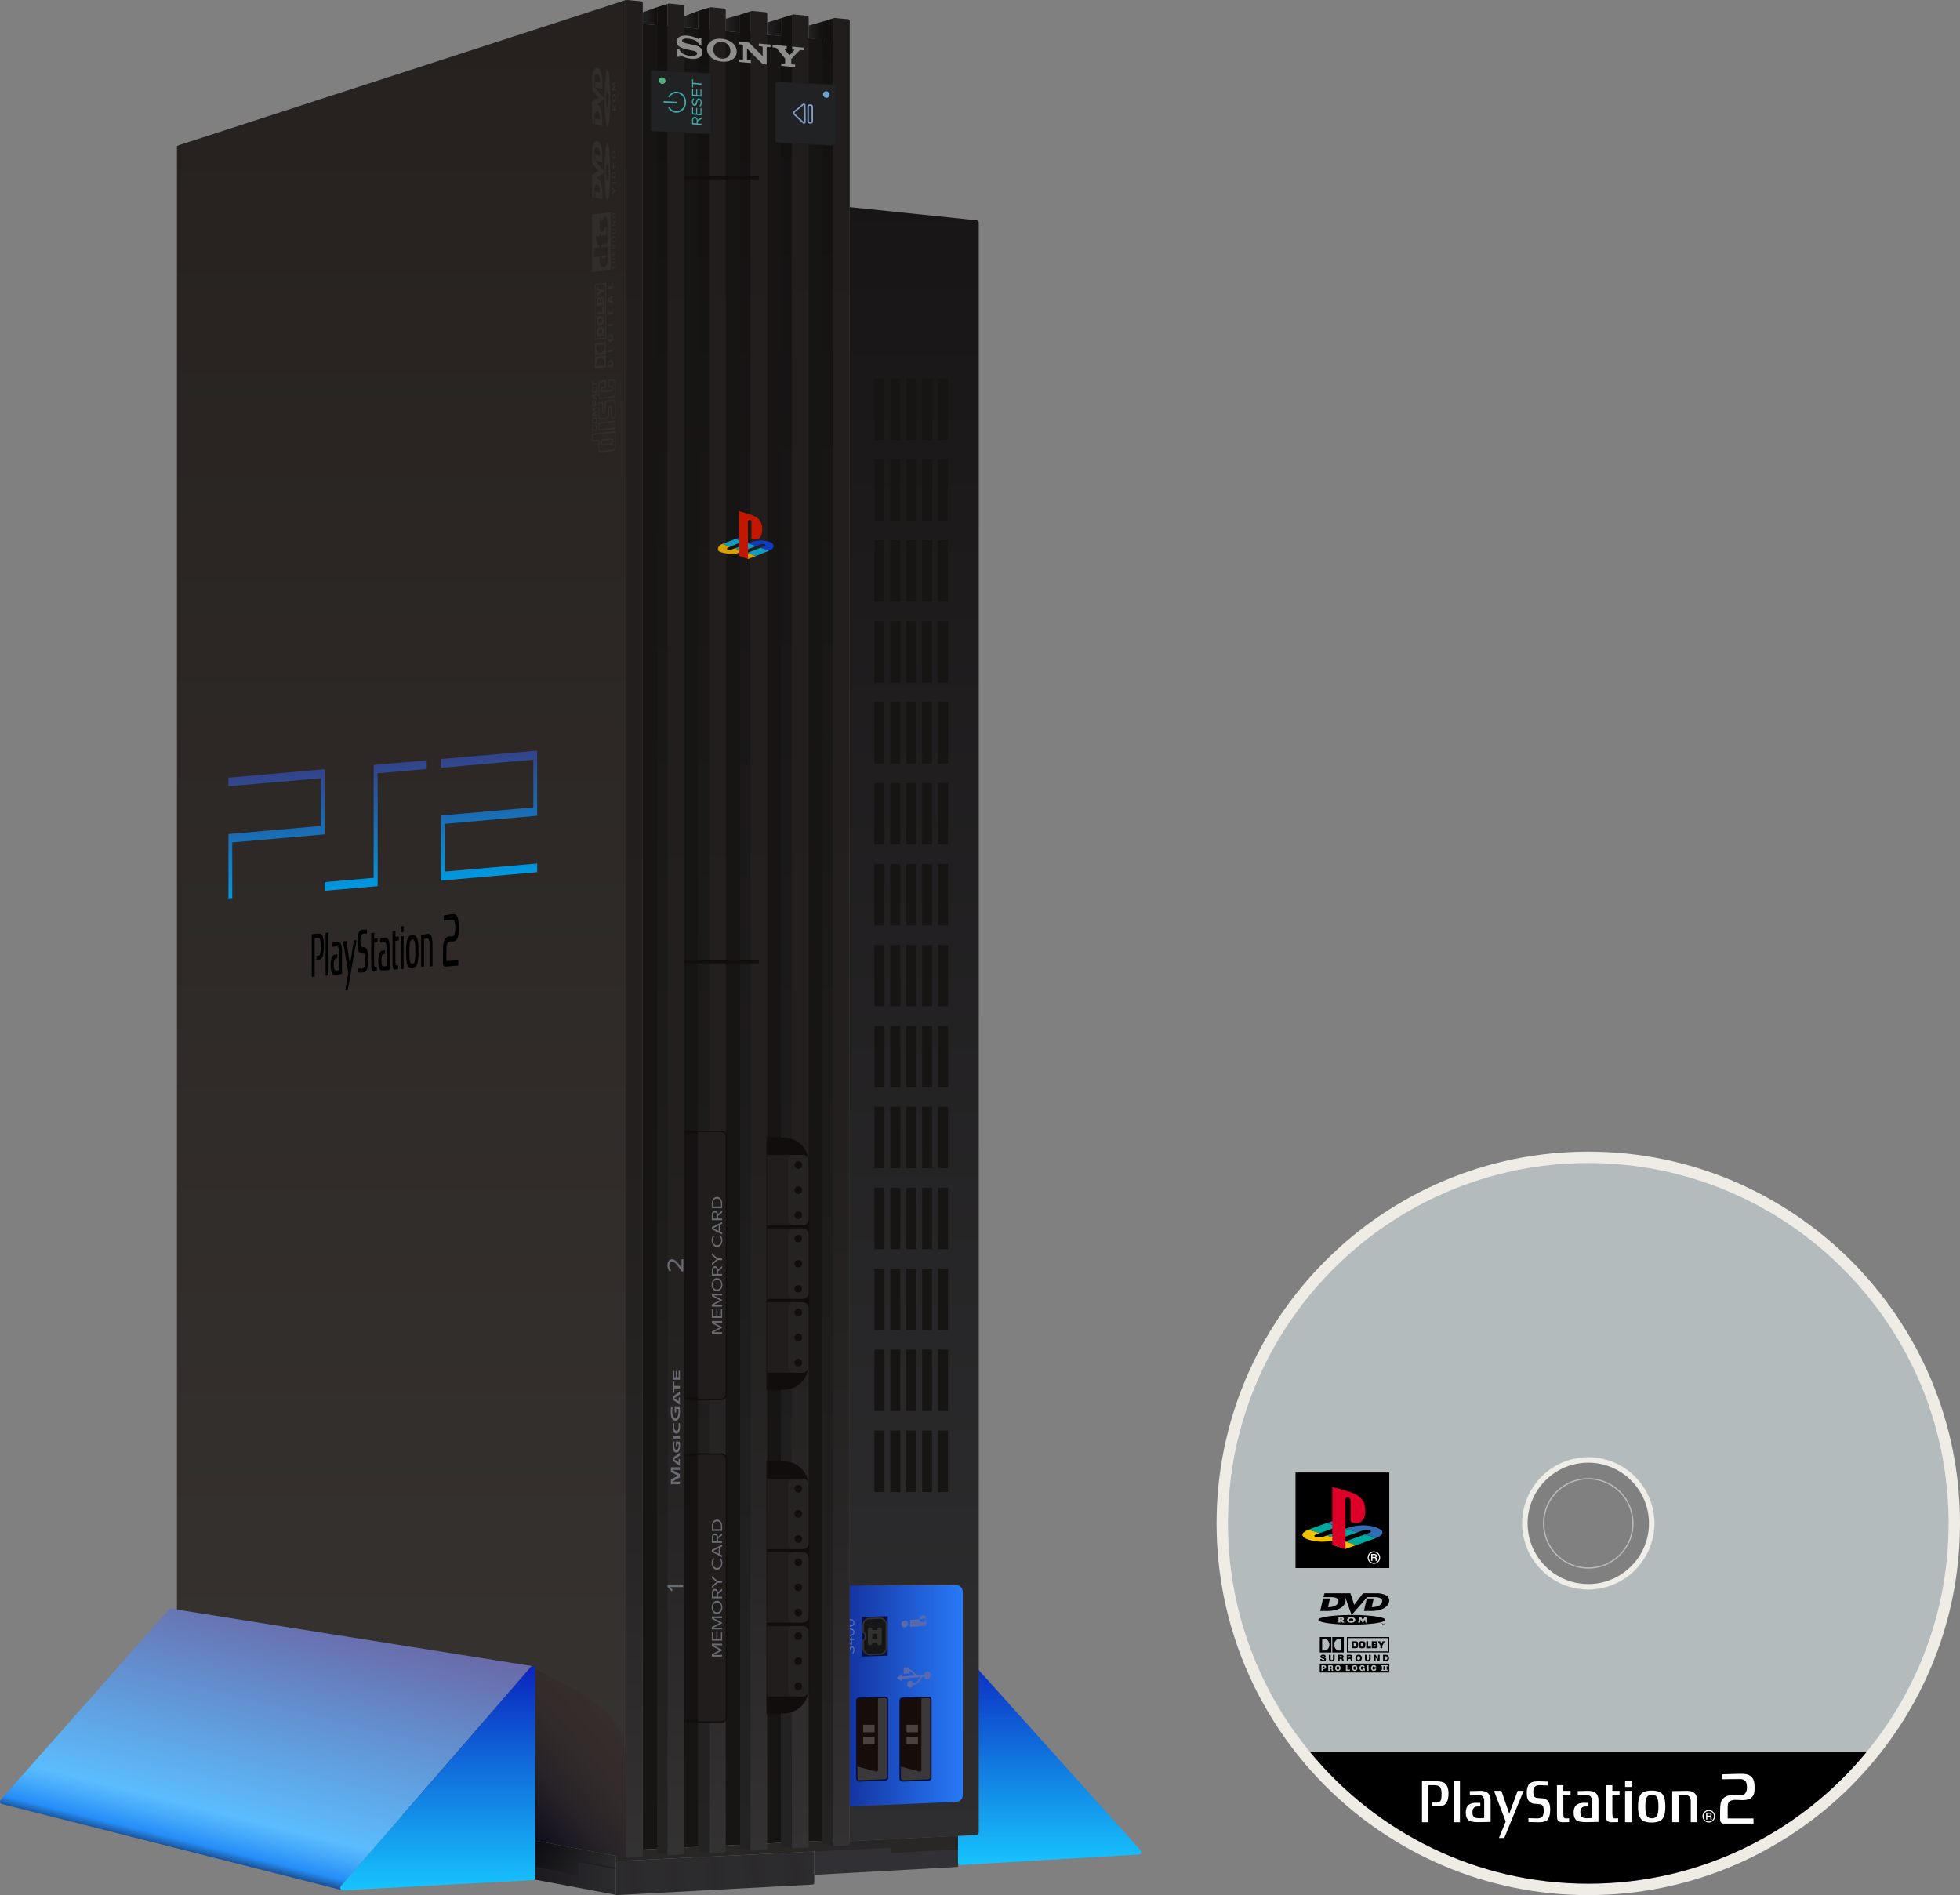 <?xml version="1.0" encoding="UTF-8" standalone="no"?>
<svg
   xmlns:dc="http://purl.org/dc/elements/1.1/"
   xmlns:cc="http://creativecommons.org/ns#"
   xmlns:rdf="http://www.w3.org/1999/02/22-rdf-syntax-ns#"
   xmlns:svg="http://www.w3.org/2000/svg"
   xmlns="http://www.w3.org/2000/svg"
   xmlns:sodipodi="http://sodipodi.sourceforge.net/DTD/sodipodi-0.dtd"
   xmlns:inkscape="http://www.inkscape.org/namespaces/inkscape"
   viewBox="0 0 335.004 323.899"
   version="1.1"
   id="svg483"
   sodipodi:docname="consolegame.svg"
   inkscape:export-filename="consolegame.png"
   inkscape:export-xdpi="35.566532"
   inkscape:export-ydpi="35.566532"
   inkscape:version="1.0.2 (e86c870879, 2021-01-15)">
  <rect x="0" y="0" width="335.004" height="323.899" fill="#808080" stroke="none"/>
  <defs
     id="defs487" />
  <sodipodi:namedview
     pagecolor="#ffffff"
     bordercolor="#666666"
     borderopacity="1"
     objecttolerance="10"
     gridtolerance="10"
     guidetolerance="10"
     inkscape:pageopacity="0"
     inkscape:pageshadow="2"
     inkscape:window-width="1920"
     inkscape:window-height="1017"
     id="namedview485"
     showgrid="false"
     inkscape:zoom="0.72862222"
     inkscape:cx="167.502"
     inkscape:cy="161.94949"
     inkscape:window-x="-8"
     inkscape:window-y="-8"
     inkscape:window-maximized="1"
     inkscape:current-layer="svg483"
     inkscape:document-rotation="0" />
  <path
     d="M271.469 196.828c-35.033 0-63.536 28.502-63.536 63.535s28.502 63.536 63.536 63.536 63.536-28.502 63.536-63.536-28.503-63.535-63.536-63.535zm0 74.842c-6.234 0-11.307-5.072-11.307-11.307 0-6.234 5.073-11.307 11.307-11.307s11.307 5.072 11.307 11.307-5.073 11.307-11.307 11.307z"
     fill="#efece6"
     id="path2" />
  <path
     d="M271.469 198.778c-33.958 0-61.585 27.627-61.585 61.585s27.627 61.585 61.585 61.585 61.585-27.627 61.585-61.585-27.627-61.585-61.585-61.585zm0 72.892c-6.234 0-11.307-5.072-11.307-11.307 0-6.234 5.073-11.307 11.307-11.307s11.307 5.072 11.307 11.307-5.073 11.307-11.307 11.307z"
     fill="#b3bbbc"
     id="path4" />
  <path
     d="M271.469 271.67c-6.234 0-11.307-5.072-11.307-11.307 0-6.234 5.073-11.307 11.307-11.307s11.307 5.072 11.307 11.307-5.073 11.307-11.307 11.307zm10.371-11.307c0-5.718-4.652-10.371-10.371-10.371-5.718 0-10.37 4.652-10.37 10.371s4.652 10.371 10.37 10.371c5.719 0 10.371-4.652 10.371-10.371z"
     fill="#efede8"
     id="path6" />
  <path
     d="M271.469 267.992v-.103a7.5 7.5 0 0 1-5.318-2.207 7.502 7.502 0 0 1-2.207-5.319 7.5 7.5 0 0 1 2.207-5.318 7.501 7.501 0 0 1 5.318-2.207 7.5 7.5 0 0 1 5.318 2.207 7.501 7.501 0 0 1 2.207 5.318 7.502 7.502 0 0 1-2.207 5.319 7.501 7.501 0 0 1-5.318 2.207v.206c4.263 0 7.731-3.468 7.732-7.732 0-4.263-3.469-7.731-7.732-7.731s-7.731 3.468-7.732 7.731c0 4.263 3.469 7.731 7.732 7.732v-.103z"
     fill="#bcbcbc"
     id="path8" />
  <path
     d="M319.025 299.452h-95.113c11.305 13.729 28.426 22.497 47.557 22.497 19.101 0 36.2-8.741 47.505-22.434"
     id="path10" />
  <path
     d="M243.047 304.442v7.005h1.093v-6.334h1.013s.735 0 .987.329c.214.279.253.786.253 1.128 0 .366-.024.932-.146 1.139-.186.316-.492.38-.773.38h-.668v.622h.961s.867.036 1.24-.343c.457-.465.573-1.089.573-1.925 0-.76-.275-1.526-.839-1.787-.466-.214-1.307-.214-1.307-.214h-2.387M248.439 304.442h1.094v7.005h-1.094zM255.35 306.076l2.001 5.243-1.149 2.813h.908l3.307-8.056h-1.013l-1.441 3.927-1.341-3.927h-1.272M261.24 311.405v-.662s1.157.045 1.397.045c.533 0 .8-.114 1-.329.119-.129.226-.7.226-.904 0-.203-.039-.642-.118-.822a.652.652 0 0 0-.548-.364c-.2-.017-.508-.057-.867-.074a1.4 1.4 0 0 1-1-.477c-.159-.189-.373-.475-.373-1.348 0-.875.226-1.365.453-1.592.227-.229.559-.329.814-.374.294-.05.773-.053.773-.053l1.531.045v.662s-1.116-.045-1.357-.045c-.533 0-.693.115-.894.329-.118.128-.21.481-.21.684 0 .203.024.614.104.792a.648.648 0 0 0 .546.366c.199.015.507.055.867.072.507.024.841.287 1 .477.161.19.375.591.375 1.463 0 .875-.228 1.5-.454 1.727-.227.227-.558.329-.813.373-.294.051-.773.054-.773.054l-1.679-.045M267.207 305.113h-1.093v5.143s.026.469.053.635c.027.165.267.557.894.557l1.133-.022v-.66s-.307.022-.492.022c-.188 0-.415-.012-.454-.33-.041-.316-.041-.695-.041-.695v-3.028h1.234v-.659h-1.234v-.963M277.76 306.076h1.092v5.371h-1.092zM277.76 304.442h1.092v.975h-1.092zM282.307 306.03c.744 0 1.321.166 1.631.417.312.251.697.781.697 2.315 0 1.534-.385 2.063-.697 2.315-.31.251-.888.418-1.631.418-.746 0-1.32-.167-1.633-.418-.312-.252-.695-.781-.695-2.315 0-1.534.382-2.064.695-2.315.313-.251.887-.417 1.633-.417zm-.749 1.03c-.15.185-.334.574-.334 1.702 0 1.126.183 1.516.334 1.701.15.183.426.307.783.307.358 0 .634-.124.785-.307.15-.185.333-.575.333-1.701 0-1.127-.183-1.516-.333-1.702-.151-.184-.427-.307-.785-.307-.357 0-.634.123-.783.307M286.9 306.83l1.072-.045c.28 0 .611.076.771.279.149.191.243.42.243.787v3.59h1.095v-3.681c0-.696-.215-1.101-.536-1.355-.459-.364-1.28-.329-1.28-.329l-2.45.044v5.321h1.084v-4.611M275.582 305.113h-1.093v5.143s.026.469.052.635c.028.165.266.557.895.557l1.133-.022v-.66s-.308.022-.494.022c-.185 0-.414-.012-.454-.33-.039-.316-.039-.695-.039-.695v-3.028h1.232v-.659h-1.232v-.963M253.682 307.85c0-.367-.093-.595-.244-.787-.16-.203-.488-.279-.77-.279l-1.442.045v-.71l1.735-.044s.822-.035 1.281.329c.32.254.533.659.533 1.355v3.629l-2.096.045s-.949.003-1.426-.19c-.466-.189-.72-.71-.72-1.431 0-.697.214-1.102.534-1.356.459-.364 1.28-.328 1.28-.328h.669v.618h-.376c-.281 0-.57.052-.731.255-.15.189-.23.354-.23.721 0 .482.093.697.32.861.2.146.559.178.959.178l.722-.044v-2.867M272.118 307.85c0-.367-.091-.595-.242-.787-.162-.203-.49-.279-.77-.279l-1.441.045v-.71l1.734-.044s.82-.035 1.279.329c.32.254.534.659.534 1.355v3.629l-2.096.045s-.95.003-1.426-.19c-.466-.189-.722-.71-.722-1.431 0-.697.216-1.102.534-1.356.458-.364 1.281-.328 1.281-.328h.669v.618h-.376c-.28 0-.57.052-.729.255-.151.189-.231.354-.231.721 0 .482.094.697.32.861.2.146.56.178.961.178l.72-.044v-2.867M292.062 311.491a1.061 1.061 0 0 0 1.067-1.067 1.066 1.066 0 1 0-2.134 0 1.065 1.065 0 0 0 1.067 1.067zm-.888-1.067c0-.237.093-.46.261-.628a.883.883 0 0 1 1.256 0 .89.89 0 1 1-1.517.628"
     fill="#fff"
     id="path12" />
  <path
     d="M292.589 310.919l-.035-.052-.01-.09-.005-.154a.28.28 0 0 0-.044-.158l-.071-.059.09-.087a.336.336 0 0 0 .046-.182c0-.14-.059-.24-.175-.292a.538.538 0 0 0-.226-.04h-.552v1.188h.206v-.487h.324l.128.017c.042.021.065.063.067.127l.009.19.008.093.015.045.009.014h.229v-.07l-.013-.003zm-.238-.765c0 .067-.017.111-.05.135a.285.285 0 0 1-.157.039h-.331v-.336h.351l.114.02c.05.025.073.072.073.142M299.888 305.346c.014.807-.026 1.233-.296 1.638-.239.354-.712.68-1.759.68l-1.298-.04c-.204.002-.737.064-.988.334-.216.23-.23.405-.254 1.024v1.81h4.414v.89h-4.825l-.23-.003a.631.631 0 0 1-.651-.667v-1.351c.022-1.581.136-1.809.479-2.222.238-.286.795-.606 1.474-.641.134-.007.386-.025.736-.012.259.009.514.015.628.016.601.007.82-.103.985-.319.187-.243.286-.528.286-.997 0-.437-.088-.854-.255-1.046-.204-.221-.396-.37-.962-.371a146.12 146.12 0 0 0-3.092.033v-.837s1.628-.071 3.289-.095c1.035-.016 1.602.257 1.893.635.305.398.414.77.426 1.541"
     fill="#fff"
     id="path14" />
  <path
     d="M221.432 251.665h16.025v16.34h-16.025z"
     id="path16" />
  <path
     fill-rule="evenodd"
     clip-rule="evenodd"
     fill="#00a99d"
     d="M228.75 260.908l-2.006-.602-2.644.948-.455.183 1.914.601zM232.032 261.892l-2.863 1.003-.474.146-1.951-.602 3.246-1.167zM233.272 262.257l-3.337 1.203 1.879.62 3.081-1.094.365-.164z"
     id="path18" />
  <path
     fill-rule="evenodd"
     clip-rule="evenodd"
     fill="#f2c102"
     d="M231.814 264.08l-1.879-.62-1.878.675 1.915.602zM226.744 262.439l1.951.602c-1.641.547-3.227.602-4.777.182-.82-.219-1.277-.511-1.313-.912-.018-.274.347-.584 1.039-.875l1.914.601-.492.182a2.375 2.375 0 0 0-.365.182c-.091.091-.055.182.091.273l.729.091.766-.146.457-.18z"
     id="path20" />
  <path
     fill-rule="evenodd"
     clip-rule="evenodd"
     fill="#326cb2"
     d="M227.747 259.978l1.97.565-.967.365-2.006-.602zM229.99 261.272c.948-.365 1.86-.547 2.735-.565a6.595 6.595 0 0 1 2.407.328c.729.237 1.13.511 1.148.857.037.365-.292.656-1.021.93l-1.987-.565.675-.255c.273-.091.401-.182.364-.292-.036-.091-.128-.164-.328-.182l-.675-.037-.511.128-.766.273-2.041-.62z"
     id="path22" />
  <path
     d="M227.711 254.161v9.883l2.261.693v-8.26c0-.219.018-.365.11-.456.091-.128.182-.146.31-.091.31.091.456.365.456.82v3.319c.693.328 1.313.365 1.769.018.474-.328.729-.912.729-1.787 0-.912-.182-1.604-.583-2.06-.365-.492-1.003-.894-1.951-1.222-1.241-.401-2.281-.692-3.101-.857z"
     fill-rule="evenodd"
     clip-rule="evenodd"
     fill="#dc0029"
     id="path24" />
  <path
     d="M234.83 267.276a1.061 1.061 0 0 0 1.067-1.067 1.066 1.066 0 1 0-2.134 0c0 .285.11.553.313.755.202.201.469.312.754.312zm-.889-1.067c0-.237.093-.46.261-.628a.883.883 0 0 1 1.256 0 .89.89 0 1 1-1.517.628"
     fill="#fff"
     id="path26" />
  <path
     d="M235.356 266.705l-.035-.052-.01-.09-.005-.154a.28.28 0 0 0-.044-.158l-.071-.059.09-.087a.336.336 0 0 0 .046-.182c0-.14-.059-.24-.175-.292a.538.538 0 0 0-.226-.04h-.552v1.188h.206v-.487h.325l.128.017c.042.021.065.063.067.127l.009.19.008.093.015.045.009.014h.229v-.07l-.014-.003zm-.238-.766c0 .067-.017.111-.05.135a.285.285 0 0 1-.157.039h-.331v-.336h.351l.114.02c.051.025.073.073.073.142"
     fill="#fff"
     id="path28" />
  <path
     d="M233.679 272.969h1.18s1.426-.073 1.39.658c-.056 1.133-1.793 1.052-1.793 1.052l.338-1.472h-1.18l-.494 2.131h1.171s1.169.052 2.131-.412c1.024-.494 1.033-1.363 1.033-1.363s.036-.549-.503-.869c-.602-.357-1.39-.384-1.39-.384h-2.579l-1.527 1.984-.64-1.984h-4.445l-.165.658h1.18s1.427-.073 1.39.658c-.056 1.133-1.793 1.052-1.793 1.052l.339-1.472h-1.18l-.494 2.131h1.171s1.17.052 2.131-.412c1.025-.494 1.033-1.363 1.033-1.363s-.013-.25-.046-.357c-.028-.092-.064-.238-.064-.238h.054l1.088 3.055 2.664-3.053zM230.95 276.608c-.198 0-.359.115-.359.24 0 .157.162.271.359.271s.36-.115.36-.271c0-.125-.162-.24-.36-.24zM229.129 276.59h-.032v.227h.032c.108 0 .23-.015.23-.114-.001-.099-.122-.113-.23-.113z"
     id="path30" />
  <path
     d="M231.054 276.024c-3.163 0-5.726.369-5.726.823 0 .455 2.563.823 5.726.823 3.162 0 5.725-.368 5.725-.823 0-.455-2.564-.823-5.725-.823zm-1.642 1.295l-.312-.35h-.003v.35h-.331v-.91h.495c.252 0 .443.086.443.28 0 .125-.098.234-.279.257l.4.373h-.413zm1.538.03c-.408 0-.705-.208-.705-.502 0-.275.339-.468.705-.468.367 0 .705.193.705.468 0 .294-.296.502-.705.502zm2.444-.03l-.093-.524h-.003l-.306.524h-.132l-.292-.524h-.003l-.107.524h-.329l.216-.91h.326l.259.487.273-.487h.329l.193.91h-.331zM236.199 277.482h-.236v.039h.093v.258h.049v-.258h.093v-.039zm.388 0h-.075l-.087.226-.089-.226h-.076v.298h.049v-.249h.002l.097.249h.031l.097-.249h.001v.249h.049v-.298zM225.984 280.123v1.975h.411c.449 0 .823-.442.823-.988 0-.545-.374-.987-.823-.987h-.411m-.412-.329h1.975v2.633h-1.975v-2.633zM229.275 280.123h-.412c-.449 0-.823.443-.823.987 0 .546.374.988.823.988h.412v-1.975m-1.562-.329h1.975v2.633h-1.975v-2.633zM235.236 284.958c-.007-.228-.228-.358-.433-.358-.286 0-.472.219-.472.493s.186.493.472.493c.241 0 .419-.143.433-.387h-.247c-.009.109-.075.175-.191.175-.159 0-.22-.141-.22-.281 0-.14.061-.281.22-.281.103 0 .177.05.191.146h.247m-1.563.609h.247v-.947h-.247v.947zm-.408-.519h-.398v.183h.173c-.013.086-.095.143-.218.143-.159 0-.22-.141-.22-.281 0-.14.061-.281.22-.281.099 0 .179.048.187.13h.247c-.022-.238-.232-.342-.428-.342-.286 0-.472.219-.472.493s.186.493.472.493a.325.325 0 0 0 .264-.123l.014.103h.159v-.518zm-1.945.045c0-.14.061-.281.22-.281.16 0 .22.14.22.281 0 .14-.06.281-.22.281-.159 0-.22-.14-.22-.281zm-.247 0c0 .274.168.493.466.493.299 0 .467-.219.467-.493s-.168-.493-.467-.493c-.298 0-.466.219-.466.493zm-1.032.474h.688v-.212h-.441v-.734h-.247v.946zm-1.598-.474c0-.14.061-.281.22-.281s.22.14.22.281c0 .14-.061.281-.22.281-.158 0-.22-.14-.22-.281zm-.246 0c0 .274.168.493.466.493.298 0 .467-.219.467-.493s-.169-.493-.467-.493c-.298 0-.466.219-.466.493zm-.927-.276h.196c.069 0 .125.032.125.102 0 .072-.04.112-.114.112h-.207v-.214zm-.247.75h.247v-.345h.187c.115 0 .131.098.138.194l.028.151h.243l-.04-.214c-.008-.09-.037-.203-.138-.227v-.003c.099-.038.148-.135.148-.237 0-.191-.165-.267-.332-.267h-.482v.948zm-.916-.75h.165c.076 0 .133.036.133.125 0 .086-.056.118-.133.118h-.165v-.243zm-.247.75h.247v-.316h.203c.208 0 .342-.091.342-.326 0-.224-.166-.305-.342-.305h-.449v.947zm10.591-.78h.314v.612h-.314v-.612zm-.403-.168v.168h.157v.611h-.157v.168h1.123v-.168h-.157v-.611h.157v-.168h-1.123zm-10.476-.283h11.884v1.514h-11.884v-1.514zM225.95 283.567c.005.13.088.172.213.172.084 0 .176-.033.176-.117 0-.097-.157-.116-.32-.162-.162-.046-.329-.116-.329-.32 0-.245.246-.343.459-.343.218 0 .445.112.445.362h-.292c.004-.102-.089-.135-.181-.135-.06 0-.139.023-.139.097 0 .084.163.102.325.144.162.047.325.12.325.324 0 .283-.241.376-.486.376-.255 0-.482-.116-.487-.399h.291M228.115 283.48c0 .324-.148.487-.486.487s-.487-.163-.487-.487v-.654h.292v.672c0 .144.051.218.195.218.143 0 .195-.074.195-.218v-.672h.292v.654M229.223 283.308h-.241v-.25h.232c.079 0 .144.037.144.12-.001.084-.047.13-.135.13m.417.38c-.013-.107-.046-.237-.167-.269.12-.046.176-.162.176-.283 0-.223-.195-.311-.389-.311h-.57v1.117h.292v-.408h.218c.139 0 .157.116.162.227l.038.181h.287l-.047-.254zM230.734 283.308h-.241v-.25h.232c.079 0 .144.037.144.12 0 .084-.046.13-.135.13m.418.38c-.009-.107-.047-.237-.167-.269.12-.046.176-.162.176-.283 0-.223-.196-.311-.39-.311h-.57v1.117h.292v-.408h.218c.139 0 .158.116.163.227l.037.181h.288l-.047-.254zM232.223 283.716c-.19 0-.26-.167-.26-.334s.07-.334.26-.334c.181 0 .255.167.255.334-.001.167-.075.334-.255.334m0-.918c-.353 0-.552.26-.552.584 0 .324.199.585.552.585.347 0 .547-.26.547-.585 0-.324-.2-.584-.547-.584zM234.272 283.48c0 .324-.148.487-.487.487-.338 0-.487-.163-.487-.487v-.654h.292v.672c0 .144.056.218.195.218.144 0 .195-.074.195-.218v-.672h.292v.654M234.846 282.826h.297l.389.686h.005v-.686h.273v1.117h-.301l-.389-.699v.699h-.274v-1.117M236.816 283.693h-.134v-.616h.134c.2 0 .311.097.311.301 0 .222-.088.31-.311.315m.051-.867h-.477v1.117h.477c.343 0 .552-.199.552-.565 0-.348-.208-.552-.552-.552zM236.692 280.518h-.366l-.218.456h-.011l-.212-.456h-.362l.421.769v.415h.316v-.415l.432-.769m-1.912.693h.245c.103 0 .139.014.139.112 0 .096-.043.12-.146.12h-.239v-.232zm0-.434h.265c.089.003.1.03.1.101 0 .095-.027.114-.138.114h-.228v-.215zm-.316.925h.629c.251 0 .387-.04.387-.33 0-.149-.03-.255-.206-.265v-.013c.157-.025.187-.123.187-.273 0-.259-.139-.303-.374-.303h-.623v1.184zm-.632-1.184h-.316v1.185h.81v-.275h-.495v-.91zm-1.019.919c-.165 0-.218-.017-.223-.195v-.267c.005-.175.058-.193.223-.193.164 0 .222.017.222.193v.267c0 .178-.058.195-.222.195zm0 .275c.32 0 .548-.07.548-.435v-.335c0-.365-.228-.434-.548-.434-.321 0-.548.07-.548.434v.335c-.001.365.226.435.548.435zm-1.439-.919h.277c.11 0 .159.032.159.184v.249c0 .125-.042.202-.159.202h-.277v-.635zm-.316.909h.643c.33 0 .435-.153.435-.477v-.249c0-.336-.147-.459-.477-.459h-.601v1.185z"
     id="path32" />
  <path
     d="M230.212 279.794v2.633h7.241v-2.633h-7.241zm7.057 2.448h-6.872v-2.265h6.872v2.265z"
     id="path34" />
  <g
     id="g481">
    <path
       fill="#313034"
       d="M139.18 314.997l24.565-1.216v5.299l-24.521 1.352z"
       id="path36" />
    <linearGradient
       id="a"
       gradientUnits="userSpaceOnUse"
       x1="-146.008"
       y1="690.833"
       x2="-145.008"
       y2="690.833"
       gradientTransform="rotate(-90 -15047.135 10028.281) scale(36.557)">
      <stop
         offset="0"
         stop-color="#17c4fd"
         id="stop38" />
      <stop
         offset="1"
         stop-color="#0b24bf"
         id="stop40" />
    </linearGradient>
    <path
       d="M163.745 318.317v-35.681c0-.4.492-.59.761-.294l30.435 33.886a.437.437 0 0 1-.323.731l-30.435 1.796a.44.44 0 0 1-.438-.438z"
       fill="url(#a)"
       id="path43" />
    <linearGradient
       id="b"
       gradientUnits="userSpaceOnUse"
       x1="-146.008"
       y1="690.833"
       x2="-145.008"
       y2="690.833"
       gradientTransform="scale(279.301 -279.301) rotate(90 273.256 418.137)">
      <stop
         offset="0"
         stop-color="#15349d"
         id="stop45" />
      <stop
         offset="0"
         stop-color="#2e2e30"
         id="stop47" />
      <stop
         offset="1"
         stop-color="#181516"
         id="stop49" />
      <stop
         offset="1"
         stop-color="#181516"
         id="stop51" />
    </linearGradient>
    <path
       d="M166.891 313.625l-21.648 1.071v-279.3l21.678 2.253c.211.022.371.2.371.411v275.131a.437.437 0 0 1-.401.434z"
       fill="url(#b)"
       id="path54" />
    <linearGradient
       id="c"
       gradientUnits="userSpaceOnUse"
       x1="-146.008"
       y1="690.833"
       x2="-145.008"
       y2="690.833"
       gradientTransform="matrix(19.312 0 0 -19.312 2965.015 13631.544)">
      <stop
         offset="0"
         stop-color="#15349d"
         id="stop56" />
      <stop
         offset="0"
         stop-color="#1535a2"
         id="stop58" />
      <stop
         offset="1"
         stop-color="#277af9"
         id="stop60" />
    </linearGradient>
    <path
       d="M163.327 270.917l-18.085.073v37.75l18.282-.782a1.128 1.128 0 0 0 1.03-1.125v-34.792a1.128 1.128 0 0 0-1.227-1.124z"
       fill="url(#c)"
       id="path63" />
    <path
       d="M158.708 304.224l-4.422.155a.414.414 0 0 1-.428-.414v-13.297c0-.223.176-.406.399-.414l4.422-.154a.414.414 0 0 1 .429.414v13.297a.415.415 0 0 1-.4.413z"
       fill="#3a3839"
       id="path65" />
    <path
       d="M158.708 304.224l-.004-.125-4.422.155h-.01a.29.29 0 0 1-.289-.289v-13.297a.29.29 0 0 1 .279-.289l4.422-.154h.011a.29.29 0 0 1 .289.289v13.297a.288.288 0 0 1-.279.288l.003.125.004.125c.29-.01.52-.248.52-.538v-13.297a.539.539 0 0 0-.539-.539h-.02l-4.422.154a.539.539 0 0 0-.52.539v13.297c0 .299.242.539.539.539h.018l4.423-.155-.003-.125z"
       fill="#071041"
       id="path67" />
    <path
       d="M153.857 301.913l3.276.859a.279.279 0 0 0 .35-.27v-12.36l-3.195.109a.45.45 0 0 0-.431.446v11.216z"
       fill="#160c09"
       id="path69" />
    <path
       fill="#4c423b"
       d="M154.951 296.849h1.953v1.281h-1.953zM154.951 294.787h1.953v1.281h-1.953z"
       id="path71" />
    <path
       d="M151.291 304.224l-4.422.155a.415.415 0 0 1-.429-.414v-13.297c0-.223.177-.406.399-.414l4.422-.154a.414.414 0 0 1 .428.414v13.297a.411.411 0 0 1-.398.413z"
       fill="#3a3839"
       id="path73" />
    <path
       d="M151.291 304.224l-.004-.125-4.422.155h-.01a.29.29 0 0 1-.29-.289v-13.297a.29.29 0 0 1 .279-.289l4.422-.154h.011c.159 0 .288.129.288.289v13.297a.288.288 0 0 1-.279.288l.005.125.004.125c.29-.01.52-.248.52-.538v-13.297a.538.538 0 0 0-.538-.539h-.02l-4.422.154a.539.539 0 0 0-.52.539v13.297a.54.54 0 0 0 .54.539h.018l4.422-.155-.004-.125z"
       fill="#071041"
       id="path75" />
    <path
       d="M146.44 301.913l3.28.86a.276.276 0 0 0 .346-.267v-12.364l-3.195.109a.45.45 0 0 0-.431.446v11.216z"
       fill="#160c09"
       id="path77" />
    <path
       fill="#4c423b"
       d="M147.534 296.849h1.953v1.281h-1.953zM147.534 294.787h1.953v1.281h-1.953z"
       id="path79" />
    <path
       fill="#071041"
       d="M151.732 282.977l-4.424.151v-6.75l4.424-.151z"
       id="path81" />
    <path
       d="M147.541 278.998c.205 0 .372.304.372.68s-.167.68-.372.68v1.322a1.11 1.11 0 0 0 1.148 1.109l1.739-.061a1.11 1.11 0 0 0 1.071-1.108v-3.942a1.11 1.11 0 0 0-1.148-1.109l-1.739.061a1.11 1.11 0 0 0-1.071 1.108v1.26z"
       fill="#171616"
       id="path83" />
    <path
       d="M147.541 278.998v.125c.035-.002.096.031.153.134.055.1.094.251.094.421a.907.907 0 0 1-.094.421c-.057.103-.118.136-.153.134h-.125v1.447c0 .684.555 1.234 1.234 1.235l.044-.001 1.739-.061a1.234 1.234 0 0 0 1.191-1.233v-3.942c0-.684-.555-1.235-1.234-1.235l-.045.001-1.738.061a1.234 1.234 0 0 0-1.191 1.233v1.386h.125v-.126h.125v-1.261c0-.53.42-.965.95-.983l1.739-.061.035-.001a.986.986 0 0 1 .984.985v3.942c0 .53-.42.965-.95.983l-1.739.061-.035.001a.986.986 0 0 1-.984-.985v-1.322h-.125v.125c.17-.002.294-.121.372-.264.08-.146.124-.334.124-.541 0-.206-.045-.394-.124-.541-.078-.143-.203-.262-.372-.264v.126h.125-.125z"
       fill="#31312f"
       id="path85" />
    <path
       d="M150.324 281.212a.379.379 0 0 1-.378-.378v-2.313c0-.208.17-.378.378-.378s.378.17.378.378v2.313c0 .208-.17.378-.378.378zM149.094 278.601h.852v.626h-.852zM149.094 280.127h.852v.626h-.852zM148.715 281.212a.379.379 0 0 1-.378-.378v-2.313c0-.208.17-.378.378-.378s.378.17.378.378v2.313a.378.378 0 0 1-.378.378z"
       fill="#31312f"
       id="path87" />
    <path
       d="M157.958 286.594c.074.271.297.453.561.43.325-.028.588-.356.588-.73 0-.375-.263-.656-.588-.628-.264.023-.487.244-.561.527l-1.324.116a14.951 14.951 0 0 0-.548-.624c-.264-.279-.408-.355-.675-.361l-.07-.003-.016-.001-.001-.178-.001-.178-.427.038-.427.037-.001.524-.001.525.429-.038.429-.038v-.387l.041.001c.271 0 .334.046.852.631l.073.086c0 .001-.475.044-1.056.095l-1.056.093v-.217c0-.129-.002-.217-.004-.217s-.2.156-.438.345c-.238.19-.439.35-.446.354l-.012.01.446.277.45.278a3.1 3.1 0 0 0 .004-.219v-.22l1.575-.138a165.32 165.32 0 0 1 1.576-.134c0 .006-.155.237-.239.356a4.337 4.337 0 0 1-.313.392.767.767 0 0 1-.316.211 1.065 1.065 0 0 1-.278.046l-.154.014-.011-.044a.517.517 0 0 0-.269-.348l-.202-.033-.202.068c-.318.204-.39.726-.137.999a.405.405 0 0 0 .318.138c.208-.007.402-.177.479-.421l.016-.047.159-.018c.22-.024.317-.047.433-.102.264-.125.5-.397.954-1.104l.089-.138.301-.025zM146.037 281.999c0 .284-.082.508-.244.673l-.147-.132a.74.74 0 0 0 .221-.549c0-.142-.026-.246-.081-.313l-.187-.1-.172.106a.87.87 0 0 0-.099.26 6.193 6.193 0 0 1-.073.306.621.621 0 0 1-.134.259.31.31 0 0 1-.245.106c-.126 0-.229-.057-.309-.171s-.12-.258-.12-.434c0-.257.072-.464.217-.62l.141.131c-.123.125-.185.293-.185.507 0 .105.022.191.068.259l.176.101.134-.078.078-.192c.017-.076.038-.159.063-.25s.052-.173.081-.25l.137-.192.228-.078c.125 0 .231.053.319.159s.133.273.133.492zM146.009 280.096v.218h-.389v.833h-.159l-.988-.751v-.3h.979v-.247h.168v.247h.389zm-.557.218h-.802l.802.615v-.615zM146.037 278.961a.64.64 0 0 1-.07.306l-.188.21c-.078.052-.162.09-.253.116s-.185.038-.283.038-.192-.013-.283-.038-.175-.064-.252-.116l-.187-.21a.64.64 0 0 1-.07-.306c0-.114.023-.215.07-.305l.187-.211c.077-.052.161-.09.252-.116s.185-.038.283-.038.192.013.283.038.175.064.253.116l.188.211c.047.09.07.191.07.305zm-.266.263a.378.378 0 0 0 .096-.263.377.377 0 0 0-.096-.263l-.229-.145c-.09-.026-.189-.039-.3-.039s-.21.013-.3.039l-.228.145a.38.38 0 0 0-.095.263c0 .105.031.193.095.263l.228.145c.09.026.189.04.3.04s.21-.013.3-.04l.229-.145zM146.037 277.353a.64.64 0 0 1-.07.306l-.188.21c-.078.052-.162.09-.253.116s-.185.038-.283.038-.192-.013-.283-.038-.175-.064-.252-.116l-.187-.21a.64.64 0 0 1-.07-.306c0-.114.023-.215.07-.305l.187-.211c.077-.052.161-.09.252-.116s.185-.038.283-.038.192.013.283.038.175.064.253.116l.188.211c.047.09.07.191.07.305zm-.266.263a.378.378 0 0 0 .096-.263.377.377 0 0 0-.096-.263l-.229-.145c-.09-.026-.189-.039-.3-.039s-.21.013-.3.039l-.228.145a.38.38 0 0 0-.095.263c0 .105.031.193.095.263l.228.145c.09.026.189.04.3.04s.21-.013.3-.04l.229-.145zM155.225 277.503c0-.32-.262-.56-.58-.532s-.58.314-.58.634.262.561.58.533.58-.315.58-.635M157.159 276.725l1.16-.1v-.001c0-.32-.262-.56-.58-.532s-.58.313-.58.633"
       fill="#5969ad"
       id="path89" />
    <path
       d="M157.739 277.258a.526.526 0 0 1-.58-.532l-1.608.141v1.216l2.77-.243v-1.216h-.001a.652.652 0 0 1-.581.634"
       fill="#5969ad"
       id="path91" />
    <path
       fill="#161513"
       d="M149.451 244.5h1.708V255h-1.708zM152.17 244.5h1.708V255h-1.708zM154.888 244.5h1.708V255h-1.708zM157.607 244.5h1.708V255h-1.708zM160.325 244.5h1.709V255h-1.709zM149.451 230.667h1.708v10.5h-1.708zM152.17 230.667h1.708v10.5h-1.708zM154.888 230.667h1.708v10.5h-1.708zM157.607 230.667h1.708v10.5h-1.708zM160.325 230.667h1.709v10.5h-1.709zM149.451 216.833h1.708v10.5h-1.708zM152.17 216.833h1.708v10.5h-1.708zM154.888 216.833h1.708v10.5h-1.708zM157.607 216.833h1.708v10.5h-1.708zM160.325 216.833h1.709v10.5h-1.709zM149.451 203h1.708v10.5h-1.708zM152.17 203h1.708v10.5h-1.708zM154.888 203h1.708v10.5h-1.708zM157.607 203h1.708v10.5h-1.708zM160.325 203h1.709v10.5h-1.709zM149.451 189.167h1.708v10.5h-1.708zM152.17 189.167h1.708v10.5h-1.708zM154.888 189.167h1.708v10.5h-1.708zM157.607 189.167h1.708v10.5h-1.708zM160.325 189.167h1.709v10.5h-1.709zM149.451 175.333h1.708v10.5h-1.708zM152.17 175.333h1.708v10.5h-1.708zM154.888 175.333h1.708v10.5h-1.708zM157.607 175.333h1.708v10.5h-1.708zM160.325 175.333h1.709v10.5h-1.709zM149.451 161.5h1.708V172h-1.708zM152.17 161.5h1.708V172h-1.708zM154.888 161.5h1.708V172h-1.708zM157.607 161.5h1.708V172h-1.708zM160.325 161.5h1.709V172h-1.709zM149.451 147.667h1.708v10.5h-1.708zM152.17 147.667h1.708v10.5h-1.708zM154.888 147.667h1.708v10.5h-1.708zM157.607 147.667h1.708v10.5h-1.708zM160.325 147.667h1.709v10.5h-1.709zM149.451 133.833h1.708v10.5h-1.708zM152.17 133.833h1.708v10.5h-1.708zM154.888 133.833h1.708v10.5h-1.708zM157.607 133.833h1.708v10.5h-1.708zM160.325 133.833h1.709v10.5h-1.709zM149.451 120h1.708v10.5h-1.708zM152.17 120h1.708v10.5h-1.708zM154.888 120h1.708v10.5h-1.708zM157.607 120h1.708v10.5h-1.708zM160.325 120h1.709v10.5h-1.709zM149.451 106.167h1.708v10.5h-1.708zM152.17 106.167h1.708v10.5h-1.708zM154.888 106.167h1.708v10.5h-1.708zM157.607 106.167h1.708v10.5h-1.708zM160.325 106.167h1.709v10.5h-1.709zM149.451 92.333h1.708v10.5h-1.708zM152.17 92.333h1.708v10.5h-1.708zM154.888 92.333h1.708v10.5h-1.708zM157.607 92.333h1.708v10.5h-1.708zM160.325 92.333h1.709v10.5h-1.709zM149.451 78.5h1.708V89h-1.708zM152.17 78.5h1.708V89h-1.708zM154.888 78.5h1.708V89h-1.708zM157.607 78.5h1.708V89h-1.708zM160.325 78.5h1.709V89h-1.709zM149.451 64.667h1.708v10.5h-1.708zM152.17 64.667h1.708v10.5h-1.708zM154.888 64.667h1.708v10.5h-1.708zM157.607 64.667h1.708v10.5h-1.708zM160.325 64.667h1.709v10.5h-1.709z"
       id="path93" />
    <linearGradient
       id="d"
       gradientUnits="userSpaceOnUse"
       x1="-146.008"
       y1="690.833"
       x2="-145.008"
       y2="690.833"
       gradientTransform="scale(14.285 -14.285) rotate(-30 -1399.96 49.988)">
      <stop
         offset="0"
         stop-color="#0d0d11"
         id="stop95" />
      <stop
         offset="1"
         stop-color="#2c2c2d"
         id="stop97" />
    </linearGradient>
    <path
       fill="url(#d)"
       d="M91.492 319.204l7.164 1.348v-2.454l6.586 1.239v-2.167l-13.75-2.587z"
       id="path100" />
    <linearGradient
       id="e"
       gradientUnits="userSpaceOnUse"
       x1="-146.008"
       y1="690.833"
       x2="-145.008"
       y2="690.833"
       gradientTransform="matrix(13.906 0 0 -13.906 2121.763 9927.911)">
      <stop
         offset="0"
         stop-color="#1c191f"
         id="stop102" />
      <stop
         offset="1"
         stop-color="#2c2c2d"
         id="stop104" />
      <stop
         offset="1"
         stop-color="#2c2c2d"
         id="stop106" />
    </linearGradient>
    <path
       d="M91.492 319.204v1.692a.437.437 0 0 1-.156.335l13.906 2.617v-4.511l-6.586-1.239v2.454l-7.164-1.348z"
       fill="url(#e)"
       id="path109" />
    <path
       fill="#1f1f23"
       d="M91.469 319.326l7.312 1.377v-2.454l6.438 1.211.046-.245-6.734-1.268v2.454l-7.016-1.32-.046.245z"
       id="path111" />
    <linearGradient
       id="f"
       gradientUnits="userSpaceOnUse"
       x1="-146.008"
       y1="690.833"
       x2="-145.008"
       y2="690.833"
       gradientTransform="scale(317.5 -317.5) rotate(90 273.021 418.029)">
      <stop
         offset="0"
         stop-color="#373331"
         id="stop113" />
      <stop
         offset="1"
         stop-color="#26211e"
         id="stop115" />
    </linearGradient>
    <path
       d="M106.992.276c0-.152.124-.276.275-.276h-.275L30.439 24.853a.284.284 0 0 0-.196.27v277.932l76.75 14.445h.271a.27.27 0 0 1-.271-.271V.276z"
       fill="url(#f)"
       id="path118" />
    <path
       d="M101.729 66.389l.05-.002c.054.003.079-.009.079.218s-.025.221-.079.236l-.157.022-.157.012c-.054-.003-.079.008-.079-.219s.025-.221.079-.235l.053-.009v-.311l-.108.021c-.107.029-.209-.021-.209.554s.102.502.209.509l.212-.012.212-.034c.107-.029.209.021.209-.554s-.102-.502-.209-.509l-.105.003v.31zM101.223 70.127l.6.237-.6.369-.002.454.805-.088v-.304l-.6.066.6-.368v-.304l-.6-.235.6-.065v-.303l-.805.088zM101.221 66.066v-.871l.205-.022v.284l.6-.065v.302l-.6.066v.284zM102.026 68.314l-.806-.259v-.452l.806-.436v.303l-.166.09v.397l-.131-.042v-.284l-.329.177.626.203zM101.387 71.898c0-.227.025-.221.079-.235l.157-.022.157-.012c.054.003.079-.009.079.218s-.025.221-.079.235l-.157.022-.157.012c-.054-.003-.079.009-.079-.218l-.186.02c0 .576.102.502.209.509l.212-.013.212-.034c.107-.029.209.021.209-.554s-.102-.502-.209-.509l-.212.012-.212.034c-.107.03-.209-.021-.209.555l.186-.02zM101.729 72.884l.05-.002c.054.003.079-.008.079.219s-.025.221-.079.235l-.157.022-.157.012c-.054-.003-.079.009-.079-.218s.025-.221.079-.236l.053-.009v-.311l-.108.021c-.107.03-.209-.021-.209.554 0 .576.102.503.209.509l.212-.012.212-.034c.107-.03.209.021.209-.554 0-.576-.102-.503-.209-.509l-.105.003v.31zM101.842 68.868v.184l-.184.02v-.184c0-.227-.025-.217-.079-.22l-.048.003-.046.007c-.053.015-.079.011-.079.237v.184l.619-.068v.304l-.805.088v-.487c0-.576.103-.524.209-.557l.103-.014.102-.009c.107.004.208-.064.208.512zM105.061 74.41l-.001 1.896c0 .274-.151.514-.337.534l-1.958.213c-.186.021-.337-.186-.337-.46l-.001-1.187c0-.143-.078-.25-.175-.239l-.783.082-.073-.1v-.696l.073-.116 3.519-.391.073.1v.364l.175-.01v-.475c0-.143-.079-.25-.175-.239l-3.666.4c-.097.01-.175.134-.175.277v.913c0 .143.079.25.175.239l.785-.087.073.1-.001 1.084c0 .418.23.732.514.702l1.958-.213c.284-.031.514-.395.514-.813V74.4l-.177.01z"
       fill="#302d2b"
       id="path120" />
    <path
       d="M104.34 75.194l-1.267.138c-.106.012-.192.148-.192.304 0 .157.086.274.192.263l1.367-.149c.106-.012.192-.148.192-.305 0-.156-.086-.274-.192-.262l-.1.011.006-.258.095-.01c.203-.022.367.202.367.501s-.164.559-.367.581l-1.367.149c-.203.022-.367-.202-.367-.501s.164-.559.367-.581l1.272-.139-.006.258zM105.061 72.607v.355l-.074.116-2.484.267-.074-.101v-.696l.074-.116 2.484-.278.074.1v.353l.174-.019v-.455c0-.143-.079-.25-.175-.239l-2.632.287c-.097.011-.175.135-.175.277v.913c0 .143.079.25.175.239l2.631-.286c.097-.011.175-.134.175-.276v-.459l-.173.018zM102.918 69.563l-.001.765c0 .235.129.412.289.395.16-.018.289-.222.289-.458l.002-1.048c0-.274.151-.513.337-.533l.884-.093c.186-.02.337.186.337.46l.003 2.079-.074.117-.342.037-.073-.1-.003-1.417c0-.235-.129-.412-.289-.395-.16.018-.289.222-.289.458l-.002 1.026c0 .274-.151.513-.337.534l-.883.096c-.186.021-.337-.186-.337-.46l-.006-1.927.073-.116.35-.039.074.101-.002.518.172-.01v-.634c0-.142-.078-.25-.175-.239l-.49.052c-.097.011-.175.135-.175.277v2.035c0 .418.23.732.514.702l.883-.097c.284-.031.514-.395.514-.813l-.001-1.026c0-.095.052-.177.116-.184.064-.007.116.064.116.159v1.527c0 .143.079.25.175.239l.489-.053c.097-.011.175-.135.175-.277v-2.189c0-.418-.23-.732-.514-.701l-.884.093c-.283.031-.513.395-.513.813l.002 1.047c0 .094-.052.177-.116.184s-.116-.064-.116-.159v-.755l-.172.009zM103.404 65.657v-.328l-.074-.101-.566.063c-.186.02-.337.259-.337.533v1.643c0 .274.151.48.337.46l1.958-.213c.186-.021.337-.259.337-.534v-1.643c0-.274-.151-.48-.337-.46l-.538.057-.074.116v.62l.074.1.256-.031c.203-.022.367.148.367.447s-.164.505-.367.527l-1.367.149c-.203.022-.367-.148-.367-.447s.164-.505.367-.527l.257-.024.074-.116v-.291l.176-.01v.39c0 .143-.079.267-.175.277l-.332.033c-.106.011-.192.094-.192.25 0 .157.086.22.192.208l1.367-.149c.106-.012.192-.094.192-.25s-.086-.22-.192-.208l-.331.04c-.097.01-.175-.097-.175-.239v-.836c0-.143.079-.267.175-.277l.613-.066c.284-.031.514.283.514.702v1.643c0 .418-.23.782-.514.813l-1.958.213c-.284.031-.514-.283-.514-.702v-1.643c0-.418.23-.783.514-.813l.641-.07c.097-.011.175.097.175.239v.447l-.176.008zM104.754 62.694l-.922.101v-.585c0-.208.041-.376.121-.503a.44.44 0 0 1 .336-.214c.15-.016.265.03.345.14.08.108.12.267.12.477v.584zm-.716-.277l.509-.056v-.167c0-.135-.021-.229-.061-.281-.041-.054-.106-.076-.199-.066-.167.018-.25.152-.25.403v.167zM104.754 60.093l-.923.101v-.355l.923-.1zM104.248 57.138l.505-.055v.229l-.101.032c.08.075.12.197.12.366a.887.887 0 0 1-.14.509.466.466 0 0 1-.341.222.365.365 0 0 1-.342-.149c-.092-.116-.138-.274-.138-.477 0-.155.027-.292.08-.411.061-.133.145-.214.253-.241v.354l-.092.094-.035.188c0 .106.029.185.085.234l.188.052.189-.093a.359.359 0 0 0 .085-.253l-.037-.209-.102-.088v.248l-.179.02v-.572zM104.754 55.709l-.923.101v-.355l.923-.101zM103.831 52.973l.207-.023v.406l.716-.078v.354l-.716.078v.406l-.207.023zM104.087 51.26l.323.119v-.309l-.323.186v.004zm.667.613l-.922-.408v-.36l.922-.609v.37l-.166.102v.475l.166.067v.363zM104.754 49.252l-.923.101v-.354l.716-.079v-.634l.207-.023zM101.664 60.923l1.904-.208v2.106l-1.904.208v-2.106zm1.665 1.049c0-.485-.321-.843-.716-.8-.392.043-.712.47-.712.956v.439l1.428-.155v-.44zm-1.665-3.331l1.904-.208v2.105l-1.904.208v-2.105zm.241.85c0 .484.319.843.714.8.394-.043.713-.472.713-.956v-.439l-1.427.155v.44zM102.007 57.553v-.881c0-.246.035-.427.104-.542.07-.121.188-.19.354-.208l.247-.027c.167-.018.286.014.358.098.078.089.117.252.117.488v.944l-1.18.128zm.906-.563v-.406c0-.156-.067-.227-.201-.212l-.247.027-.149.072-.035.182v.406l.632-.069zM103.196 54.742c0 .128-.005.237-.016.326a1.08 1.08 0 0 1-.064.262.408.408 0 0 1-.353.264l-.334.036c-.169.019-.286-.043-.352-.187a.89.89 0 0 1-.064-.248 2.658 2.658 0 0 1-.016-.323c0-.128.005-.237.016-.326a1.08 1.08 0 0 1 .064-.262.407.407 0 0 1 .352-.264l.334-.036c.169-.019.286.044.353.187a.89.89 0 0 1 .064.248c.011.087.016.195.016.323zm-.274.03c0-.13-.01-.214-.031-.252l-.162-.054-.266.029-.162.089a.71.71 0 0 0-.03.258c0 .128.01.211.03.248l.162.059.266-.029.162-.094a.66.66 0 0 0 .031-.254zM102.913 53.241v-.725l.274-.03v1.189l-1.18.129v-.464zM102.007 52.265v-.914c0-.094.003-.172.011-.233l.042-.176c.045-.103.128-.16.249-.173l.183.031c.048.035.078.106.089.213l.013-.001c.005-.12.032-.205.081-.257l.184-.073c.135-.015.226.024.272.116l.045.174c.007.06.011.14.011.242v.923l-1.18.128zm.472-.515v-.334l-.022-.16-.091-.029-.075.031-.025.125v.39l.213-.023zm.449-.049v-.35c0-.142-.04-.209-.119-.2l-.093.056-.019.16v.359l.231-.025zM102.773 49.533l.414-.045v.464l-.414.045-.766.7v-.531l.455-.36v-.016l-.455-.271v-.538z"
       fill="#302d2b"
       id="path122" />
    <path
       d="M101.798 48.727l1.637-.179v9.144l-1.637.179v-9.144zm1.772-.387l-1.906.208v9.542l1.904-.208.002-9.542zM104.73 45.554l-.077.167.08.127c.131-.014.099-.409.3-.431.119-.013.201.117.201.325a.533.533 0 0 1-.039.215l-.112-.025v-.025c.051-.02.096-.085.096-.191 0-.102-.041-.148-.091-.143-.134.015-.098.401-.3.423-.123.013-.19-.118-.19-.274 0-.094.017-.167.043-.219l.088.032v.019zm.27-.604l-.208.02c-.094.01-.154.02-.183.025l.004-.108-.004-.107c.116.004.208-.004.311-.016.216-.023.252-.119.252-.29 0-.209-.153-.207-.319-.189l-.244.037.004-.067-.004-.065c.052.002.18-.002.333-.019.206-.022.292.101.292.354 0 .225-.067.407-.234.425zm-.06-1.557v.012l.036-.004c.1-.011.168-.021.246-.037l-.004.108.004.107c-.078 0-.146.005-.246.016l-.121.013c-.1.011-.168.021-.246.037l.004-.107-.004-.192c0-.132.008-.181.03-.229l.117-.098c.086-.009.141.058.164.185.1-.095.201-.205.302-.312l-.004.118.004.119-.282.264zm-.28.039l.242-.022.001-.029c0-.115-.043-.173-.127-.164-.104.011-.116.072-.116.215zm.28-1.179v.012l.036-.004c.1-.011.168-.021.246-.037l-.004.108.004.106a2.386 2.386 0 0 0-.246.017l-.121.013c-.1.011-.168.021-.246.037l.004-.108-.004-.192c0-.132.008-.182.03-.23l.117-.098c.086-.009.141.058.164.185.1-.095.201-.205.302-.312l-.004.118.004.119-.282.266zm-.28.038l.242-.022.001-.029c0-.115-.043-.173-.127-.164-.104.011-.116.072-.116.215zm-.062-1.332c0-.278.104-.508.317-.531.176-.019.319.174.319.466 0 .276-.096.509-.318.533-.175.019-.318-.164-.318-.468zm.051-.002c0 .179.123.271.275.254.189-.021.255-.156.255-.303 0-.157-.089-.285-.282-.264-.154.018-.248.144-.248.313zm.351-1.042l-.208.02a2.19 2.19 0 0 0-.183.025l.004-.108-.004-.107c.116.004.208-.004.311-.015.216-.024.252-.119.252-.29 0-.209-.153-.207-.319-.189l-.244.038.004-.067-.004-.065c.052.002.18-.003.333-.02.206-.022.292.101.292.354 0 .224-.067.405-.234.424zm-.391-1.285l.004-.06-.004-.058c.141-.204.282-.407.423-.614a5.325 5.325 0 0 0-.423.055l.004-.06-.004-.059c.258-.007.376-.02.613-.046l-.004.054.004.051c-.147.201-.292.407-.432.619l.207-.02c.142-.016.192-.025.225-.032l-.004.062.004.06a4.064 4.064 0 0 0-.436.021l-.177.027zm.247-1.38c-.1.011-.168.021-.246.037l.004-.107c0-.058-.004-.122-.004-.237 0-.298.065-.511.289-.536.195-.021.324.171.324.418 0 .131-.004.22-.004.289l.004.106a2.386 2.386 0 0 0-.246.017l-.121.013zm.14-.209l.173-.021.002-.115c0-.196-.09-.311-.275-.291-.146.016-.236.145-.236.326l.004.136.173-.018.159-.017zm-1.818 7.14c.193-.021.363-.232.398-.489l-.797.087c.037.249.206.423.399.402z"
       fill="#302d2b"
       id="path124" />
    <path
       d="M101.203 46.482l3.181-.347v-9.819l-3.181.347v9.819zm2.623-8.67c.009.081.041.399.032.723-.011.395-.03.535-.045.678-.003.023-.041.212-.048.356-.007.138.016.23.02.259.063.428.074.837.074.837 0 .964-.279 1.07-.279 1.07l-.821.089v.46l1.104-.121v1.546l-.05.005c.035.161.055.339.055.529 0 .757-.224 1.396-.691 1.447-.415.045-.69-.539-.69-1.296 0-.19.02-.373.055-.542l-.987.107V42.41l.933-.102v-.458l-.295.032-.446-1.497.742-.081v-.418l.271-.03v.413l.817-.089.036-.28c-.029-.218-.026-.322.02-.619.06-.388-.072-.497-.124-.491l-.125.121c-.02.033-.263.702-.514.729-.329.036-.402-.997-.402-1.291 0-.691.096-1.104.096-1.104l.124.028-.002.229c0 .094.015.177.015.177.08.327.277-.097.303-.149.059-.12.168-.361.283-.446.286-.214.495.348.539.728zM104.273 27.785c-.062-1.88-.225-3.183-.415-3.3l-.034-.008-.033.014-.084.148c-.137.381-.251 1.373-.312 2.713-.025.57-.04 1.154-.044 1.852l-.001.255-.875-1.052-.875-1.052.001-.714v-.714l.006-.054c.025-.249.077-.426.163-.553l.162-.142.124-.015.163.082c.146.127.255.373.31.697.023.133.022.131.026.42l.003.257c0 .001-.184-.043-.408-.098l-.409-.099-.001.506v.506l.601.143.601.144v-.82c.001-.852.001-.851-.009-.991-.033-.451-.111-.832-.234-1.135l-.044-.1c-.171-.363-.404-.557-.652-.542-.232.013-.447.213-.592.552l-.061.164a2.9 2.9 0 0 0-.125.647l-.005.056v1.226l-.001 1.227.563.602c.31.331.562.602.561.604l-.566.318-.564.316v3.802l.194.043.195.042.004-.726c.003-.604.004-.733.007-.777.025-.358.141-.607.318-.683l.133-.014c.14.029.263.159.354.375.067.159.114.362.136.593.005.055.006.081.009.258l.002.208-.001.011-.406-.107-.412-.108-.005-.001v1.024l.601.143.601.144.001-.013c.007-.064.011-.784.005-.987-.009-.286-.021-.5-.04-.724-.057-.658-.17-1.162-.33-1.477a1.015 1.015 0 0 0-.22-.3c-.155-.133-.336-.16-.547-.081l-.13.06-.003.001c0-.001.376-.246.835-.542l.837-.543.003.093c0 .488.015 1.208.036 1.726.069 1.708.225 2.858.403 2.969l.037.008.063-.056c.193-.302.35-1.817.394-3.794l.009-.565c.002-.125 0-1.188-.003-1.306l-.02-.756zm-.258 1.87a5.458 5.458 0 0 1-.092.929c-.04.182-.085.277-.133.277l-.043-.025c-.068-.083-.13-.388-.158-.786a6.653 6.653 0 0 1-.018-.579c0-.239.001-.301.011-.47.03-.528.105-.907.192-.963l.092.063c.027.055.058.171.079.291.038.215.061.486.07.813.003.094.003.35 0 .45zM105.228 32.572l-.001-.076-.324-.229-.325-.229-.001.141v.14l.209.132c.115.073.21.133.21.135s-.094.083-.209.183l-.209.18-.002.101-.001.149v.048l.243-.223.327-.299.083-.076v-.077zM104.576 31.175v.255l.316-.035.317-.034v-.255l-.317.035zM105.209 30.435l.001-.202.001-.277-.007-.128a.876.876 0 0 0-.13-.391l-.164-.099-.189.134-.082.177-.049.216a2.457 2.457 0 0 0-.015.383l-.002.255.318-.035.318-.033zm-.526-.326a.933.933 0 0 1 .014-.221l.065-.162.075-.076.114-.014.075.061.065.154.008.035v.154l.001.155-.209.022-.209.023.001-.131zM104.827 27.107l.114-.006c.068-.027.13-.095.18-.195.053-.106.091-.25.102-.391l.004-.041-.002-.195c-.02-.248-.104-.444-.22-.515l-.088-.027c-.167-.005-.315.243-.351.59v.269a.866.866 0 0 0 .129.401l.132.11zm-.152-.647l.017-.167c.036-.166.126-.277.216-.269l.118.081.073.22.004.136c-.014.204-.1.364-.205.384l-.143-.074-.074-.206-.006-.105zM105.103 28.037l-.001.33-.086.009-.086.009-.001-.312-.001-.311-.052.006-.053.005v.626l-.07.006-.07.007-.001-.329-.001-.33-.052.006-.053.006v.986l.316-.035.317-.034v-.986l-.053.006-.053.005zM104.957 18.257c-.016-.177-.088-.267-.173-.257-.13.014-.188.209-.188.459v.491l.611-.067v-.328l-.235.026v-.003l.235-.335v-.409l-.25.423zm-.239.351v-.032c0-.107.01-.229.076-.236s.076.112.076.219v.032l-.152.017zm-.142-1.821c0 .363.129.684.314.664.198-.021.337-.33.337-.735 0-.405-.14-.683-.337-.662-.184.02-.314.369-.314.733zm.154-.017c0-.196.077-.365.162-.374.105-.012.182.141.182.336s-.077.365-.182.376c-.085.01-.162-.143-.162-.338zm.478-1.22v-.327l-.352-.067v-.003l.352-.328v-.131l-.352-.264v-.003l.352-.13v-.329l-.611.258v.327l.327.235-.327.292v.323l.611.147zM104.273 15.263c-.062-1.88-.225-3.183-.415-3.3l-.034-.008-.033.014-.084.148c-.137.381-.251 1.373-.312 2.713-.025.569-.04 1.154-.044 1.852l-.001.255-.875-1.052-.875-1.052.001-.714v-.714l.006-.054c.025-.249.077-.426.163-.553l.162-.142.124-.015.163.082c.146.128.255.373.31.697.023.132.022.131.026.42l.003.257c0 .001-.184-.043-.408-.098l-.409-.099-.001.506v.506l.601.143.601.144v-.82c.001-.852.001-.851-.009-.991-.033-.451-.111-.833-.234-1.135l-.044-.1c-.171-.363-.404-.557-.652-.543-.232.013-.447.214-.592.552l-.061.163a2.91 2.91 0 0 0-.125.648l-.005.055v1.227l-.001 1.227.563.601c.31.331.562.603.561.604l-.566.318-.564.315v3.802l.194.043.195.042.004-.726c.003-.604.004-.733.007-.777.025-.358.141-.607.318-.683l.133-.014c.14.029.263.159.354.375.067.159.114.362.136.593.005.055.006.081.009.258l.002.208-.001.011-.406-.107-.412-.108-.005-.001v1.024l.601.143.601.143.001-.013c.007-.064.011-.784.005-.987-.009-.286-.021-.5-.04-.724-.057-.658-.17-1.162-.33-1.477a1.015 1.015 0 0 0-.22-.3c-.155-.133-.336-.16-.547-.081l-.13.06-.003.001c0-.001.376-.246.835-.543l.837-.542.003.093c0 .488.015 1.208.036 1.726.069 1.708.225 2.858.403 2.969l.037.008.063-.056c.193-.302.35-1.817.394-3.794l.009-.565c.002-.125 0-1.188-.003-1.306l-.02-.752zm-.258 1.87a5.458 5.458 0 0 1-.092.929c-.04.182-.085.277-.133.277l-.043-.025c-.068-.083-.13-.388-.158-.786a6.664 6.664 0 0 1-.018-.58c0-.238.001-.301.011-.469.03-.528.105-.907.192-.963l.092.063c.027.055.058.171.079.291.038.215.061.486.07.812a11.3 11.3 0 0 1 0 .451z"
       fill="#302d2b"
       id="path126" />
    <linearGradient
       id="g"
       gradientUnits="userSpaceOnUse"
       x1="-146.008"
       y1="690.833"
       x2="-145.008"
       y2="690.833"
       gradientTransform="scale(45.041 -45.041) rotate(76 374.079 435.891)">
      <stop
         offset="0"
         stop-color="#1a5094"
         id="stop128" />
      <stop
         offset=".037"
         stop-color="#258ef7"
         id="stop130" />
      <stop
         offset=".115"
         stop-color="#46abfb"
         id="stop132" />
      <stop
         offset=".173"
         stop-color="#5bbcfd"
         id="stop134" />
      <stop
         offset="1"
         stop-color="#6a69a8"
         id="stop136" />
    </linearGradient>
    <path
       d="M91.1 284.779a.425.425 0 0 0-.369.141l-32.448 37.432a.437.437 0 0 0 .324.731L.328 308.334a.435.435 0 0 1-.219-.709l28.758-32.545a.413.413 0 0 1 .373-.134l61.86 9.833z"
       fill="url(#g)"
       id="path139" />
    <linearGradient
       id="h"
       gradientUnits="userSpaceOnUse"
       x1="-146.008"
       y1="690.833"
       x2="-145.008"
       y2="690.833"
       gradientTransform="scale(38.307 -38.307) rotate(90 277.607 415.18)">
      <stop
         offset="0"
         stop-color="#17c4fd"
         id="stop141" />
      <stop
         offset="1"
         stop-color="#0b24bf"
         id="stop143" />
    </linearGradient>
    <path
       d="M91.492 320.896v-35.681c0-.4-.492-.59-.761-.294l-32.448 37.432a.437.437 0 0 0 .324.731l32.448-1.75a.439.439 0 0 0 .437-.438z"
       fill="url(#h)"
       id="path146" />
    <linearGradient
       id="i"
       gradientUnits="userSpaceOnUse"
       x1="-146.008"
       y1="690.833"
       x2="-145.008"
       y2="690.833"
       gradientTransform="matrix(0 20.768 -20.768 1.817 14430.846 1906.086)">
      <stop
         offset="0"
         stop-color="#33438a"
         id="stop148" />
      <stop
         offset="1"
         stop-color="#0098df"
         id="stop150" />
    </linearGradient>
    <path
       fill="url(#i)"
       d="M91.156 129.836v8.158l-15.786 1.381v11.126l16.437-1.438v-1.483l-15.786 1.38v-8.157l15.786-1.382v-11.126l-16.437 1.438v1.484z"
       id="path153" />
    <linearGradient
       id="j"
       gradientUnits="userSpaceOnUse"
       x1="-146.008"
       y1="690.833"
       x2="-145.008"
       y2="690.833"
       gradientTransform="matrix(0 20.768 -20.768 1.817 14411.466 1907.782)">
      <stop
         offset="0"
         stop-color="#33438a"
         id="stop155" />
      <stop
         offset="1"
         stop-color="#0098df"
         id="stop157" />
    </linearGradient>
    <path
       fill="url(#j)"
       d="M72.934 129.947v1.484l-8.385.733v19.284l-9.066.793v-1.484l8.385-.733V130.74z"
       id="path160" />
    <linearGradient
       id="k"
       gradientUnits="userSpaceOnUse"
       x1="-146.008"
       y1="690.833"
       x2="-145.008"
       y2="690.833"
       gradientTransform="matrix(0 20.768 -20.768 1.817 14394.522 1909.264)">
      <stop
         offset="0"
         stop-color="#33438a"
         id="stop162" />
      <stop
         offset="1"
         stop-color="#0098df"
         id="stop164" />
    </linearGradient>
    <path
       fill="url(#k)"
       d="M39.696 153.623v-9.642l15.787-1.381v-11.127l-16.437 1.438v1.461l15.787-1.358v8.158l-15.787 1.381v11.126z"
       id="path167" />
    <path
       d="M53.284 159.657v7.305l.5-.043v-6.604l.463-.041s.335-.033.451.301c.097.284.115.81.115 1.167 0 .383-.01.973-.067 1.194-.085.337-.224.415-.353.426l-.305.027v.647l.438-.039s.396.005.566-.406c.209-.504.262-1.159.262-2.029 0-.793-.125-1.581-.383-1.828-.213-.207-.597-.173-.597-.173l-1.09.096zM55.653 166.755l.501-.044v-7.305l-.501.044zM58.624 160.892l.914 5.388-.525 2.978.414-.036 1.511-8.533-.463.04-.658 4.153-.612-4.041zM61.221 166.221v-.689s.528.001.638-.009c.244-.021.365-.151.457-.382.055-.138.104-.74.104-.951 0-.214-.017-.67-.054-.854-.038-.181-.123-.345-.25-.357-.091-.011-.232-.039-.396-.042-.23-.004-.383-.267-.457-.457-.072-.193-.17-.478-.17-1.393 0-.911.104-1.429.207-1.676a.778.778 0 0 1 .372-.421c.133-.066.353-.088.353-.088l.699-.014v.689s-.51 0-.62.009c-.244.021-.317.145-.409.376-.053.14-.096.51-.096.724 0 .21.011.636.047.817.036.183.122.345.249.36.091.008.232.037.396.041.231.006.384.266.457.458s.171.601.171 1.512-.104 1.571-.208 1.815c-.103.25-.255.368-.371.423-.134.067-.354.086-.354.086l-.765.023zM63.945 159.425l-.499.044v5.359s.012.488.024.657c.012.172.122.574.408.549l.518-.071v-.688l-.225.043c-.086.007-.19.002-.208-.328-.019-.326-.019-.722-.019-.722v-3.156l.564-.049v-.688l-.564.049v-.999zM68.485 165.632l.499-.044v-5.603l-.499.044zM68.485 159.344l.499-.044v-1.016l-.499.043zM70.47 159.809c.339-.03.603.122.745.371.143.25.318.786.318 2.384 0 1.599-.175 2.164-.318 2.442a.916.916 0 0 1-.745.5c-.341.03-.604-.122-.746-.37-.142-.253-.318-.788-.318-2.386s.176-2.164.318-2.439a.918.918 0 0 1 .746-.502zm-.342 1.104c-.069.198-.152.613-.152 1.787 0 1.176.083 1.573.152 1.759.068.186.194.305.357.291.164-.014.29-.155.359-.353.068-.198.152-.61.152-1.786 0-1.173-.084-1.573-.152-1.76-.07-.185-.195-.302-.359-.288-.163.015-.29.153-.357.35zM72.475 160.469l.489-.09c.129-.011.279.055.352.258.068.194.111.427.111.81v3.744l.5-.044v-3.837c0-.726-.098-1.138-.245-1.39-.21-.362-.584-.295-.584-.295l-1.12.146v5.546l.497-.043v-4.805zM67.585 159.107l-.5.044v5.359s.012.488.024.658c.012.171.121.573.408.548l.518-.071v-.688l-.226.043c-.084.007-.189.002-.207-.328-.018-.327-.018-.723-.018-.723v-3.156l.563-.049v-.687l-.563.049v-.999zM57.955 162.801c0-.383-.043-.616-.111-.81-.073-.203-.224-.269-.352-.258l-.659.105v-.74l.793-.118s.375-.067.585.295c.146.252.244.664.244 1.39v3.784l-.958.13s-.434.043-.651-.142c-.213-.179-.329-.711-.329-1.462 0-.726.098-1.158.244-1.436.21-.397.584-.393.584-.393l.306-.027v.647l-.171.015c-.128.011-.26.076-.333.292-.069.207-.106.381-.106.764 0 .501.043.723.146.885.091.144.255.163.438.146l.33-.075v-2.992zM66.096 162.088c0-.383-.042-.616-.11-.81-.074-.204-.224-.269-.352-.258l-.658.105v-.74l.792-.118s.375-.067.585.295c.146.252.243.664.243 1.39v3.784l-.956.13s-.434.043-.653-.141c-.212-.179-.329-.712-.329-1.463 0-.726.099-1.158.244-1.436.21-.397.585-.393.585-.393l.305-.027v.647l-.172.015c-.127.011-.26.077-.333.292-.068.207-.105.381-.105.764 0 .501.044.723.146.885.091.144.256.162.439.146l.33-.076v-2.991zM78.406 158.404c.006.841-.012 1.286-.136 1.718-.109.38-.325.736-.803.778l-.593.012a.6.6 0 0 0-.451.386c-.098.251-.106.433-.116 1.078v1.89l2.016-.176v.925l-2.204.193-.106.008c-.15.013-.297-.206-.297-.67v-1.41c.01-1.647.062-1.888.219-2.334.108-.308.364-.665.674-.727.061-.012.175-.04.336-.043.117.001.235-.001.286-.003.274-.018.375-.142.45-.373.085-.26.132-.563.132-1.052 0-.458-.041-.886-.118-1.08-.092-.224-.181-.371-.439-.349-.652.053-1.413.159-1.413.159v-.875s.744-.137 1.502-.229c.472-.06.733.204.865.586.141.398.19.783.196 1.588z"
       id="path169" />
    <path
       fill="#161513"
       d="M109.867 316.107l32.503-1.578V6.921h-.003l-32.505-2.828h.005V317.08"
       id="path171" />
    <linearGradient
       id="l"
       gradientUnits="userSpaceOnUse"
       x1="-146.008"
       y1="690.833"
       x2="-145.008"
       y2="690.833"
       gradientTransform="scale(34.273 -34.273) rotate(3.07 12993.393 3122.274)">
      <stop
         offset="0"
         stop-color="#2c2c2d"
         id="stop173" />
      <stop
         offset=".1"
         stop-color="#2b292c"
         id="stop175" />
      <stop
         offset=".2"
         stop-color="#2c2c2d"
         id="stop177" />
      <stop
         offset=".3"
         stop-color="#2b292c"
         id="stop179" />
      <stop
         offset=".4"
         stop-color="#2c2c2d"
         id="stop181" />
      <stop
         offset=".5"
         stop-color="#2b292c"
         id="stop183" />
      <stop
         offset=".6"
         stop-color="#2c2c2d"
         id="stop185" />
      <stop
         offset=".7"
         stop-color="#2b292c"
         id="stop187" />
      <stop
         offset=".8"
         stop-color="#2c2c2d"
         id="stop189" />
      <stop
         offset=".9"
         stop-color="#2b292c"
         id="stop191" />
      <stop
         offset="1"
         stop-color="#2c2c2d"
         id="stop193" />
      <stop
         offset="1"
         stop-color="#2c2c2d"
         id="stop195" />
    </linearGradient>
    <path
       d="M139.18 321.815v-5.065a.285.285 0 0 0-.299-.285l-33.639 1.634v5.801l33.673-1.805a.281.281 0 0 0 .265-.28z"
       fill="url(#l)"
       id="path198" />
    <path
       fill="#282726"
       d="M142.37 314.839v-.31l-37.128 1.803v1.766l46.959-2.28v.898l11.543-.634.001-2.301z"
       id="path200" />
    <linearGradient
       id="m"
       gradientUnits="userSpaceOnUse"
       x1="-146.008"
       y1="690.833"
       x2="-145.008"
       y2="690.833"
       gradientTransform="scale(317.5 -317.5) rotate(90 273.084 418.091)">
      <stop
         offset="0"
         stop-color="#333232"
         id="stop202" />
      <stop
         offset=".015"
         stop-color="#323030"
         id="stop204" />
      <stop
         offset=".171"
         stop-color="#272525"
         id="stop206" />
      <stop
         offset=".39"
         stop-color="#221f1e"
         id="stop208" />
      <stop
         offset="1"
         stop-color="#201d1c"
         id="stop210" />
    </linearGradient>
    <path
       d="M109.586 317.361l-2.323.14a.27.27 0 0 1-.271-.271V.276c0-.152.124-.276.275-.276l2.328.229c.15 0 .272.122.272.272V317.08a.281.281 0 0 1-.281.281z"
       fill="url(#m)"
       id="path213" />
    <linearGradient
       id="n"
       gradientUnits="userSpaceOnUse"
       x1="-146.008"
       y1="690.833"
       x2="-145.008"
       y2="690.833"
       gradientTransform="scale(312.459 -312.459) rotate(90 273.148 418.146)">
      <stop
         offset="0"
         stop-color="#333232"
         id="stop215" />
      <stop
         offset=".015"
         stop-color="#323030"
         id="stop217" />
      <stop
         offset=".171"
         stop-color="#272525"
         id="stop219" />
      <stop
         offset=".39"
         stop-color="#221f1e"
         id="stop221" />
      <stop
         offset="1"
         stop-color="#201d1c"
         id="stop223" />
    </linearGradient>
    <path
       d="M144.961 315.39l-2.323.138a.27.27 0 0 1-.271-.267V3.34c0-.15.124-.271.275-.271l2.328.225c.15 0 .272.12.272.268v311.552a.279.279 0 0 1-.281.276z"
       fill="url(#n)"
       id="path226" />
    <linearGradient
       id="o"
       gradientUnits="userSpaceOnUse"
       x1="-146.008"
       y1="690.833"
       x2="-145.008"
       y2="690.833"
       gradientTransform="matrix(0 -314.434 -314.434 0 217351 -45593.441)">
      <stop
         offset="0"
         stop-color="#333232"
         id="stop228" />
      <stop
         offset=".015"
         stop-color="#323030"
         id="stop230" />
      <stop
         offset=".171"
         stop-color="#272525"
         id="stop232" />
      <stop
         offset=".39"
         stop-color="#221f1e"
         id="stop234" />
      <stop
         offset="1"
         stop-color="#201d1c"
         id="stop236" />
    </linearGradient>
    <path
       d="M130.848 316.174l-2.323.124a.27.27 0 0 1-.271-.269V2.137c0-.15.124-.272.275-.272l2.328.227a.27.27 0 0 1 .271.269v313.536a.278.278 0 0 1-.28.277z"
       fill="url(#o)"
       id="path239" />
    <linearGradient
       id="p"
       gradientUnits="userSpaceOnUse"
       x1="-146.008"
       y1="690.833"
       x2="-145.008"
       y2="690.833"
       gradientTransform="scale(316.491 -316.491) rotate(90 273.093 418.099)">
      <stop
         offset="0"
         stop-color="#232323"
         id="stop241" />
      <stop
         offset="1"
         stop-color="#131010"
         id="stop243" />
    </linearGradient>
    <path
       d="M112.305 316.714l2.045.381a.27.27 0 0 1-.271-.27V.878c0-.151.123-.274.275-.274l-2.05.625v315.485z"
       fill="url(#p)"
       id="path246" />
    <linearGradient
       id="q"
       gradientUnits="userSpaceOnUse"
       x1="-146.008"
       y1="690.833"
       x2="-145.008"
       y2="690.833"
       gradientTransform="scale(316.491 -316.491) rotate(90 273.096 418.102)">
      <stop
         offset="0"
         stop-color="#333232"
         id="stop248" />
      <stop
         offset=".015"
         stop-color="#323030"
         id="stop250" />
      <stop
         offset=".171"
         stop-color="#272525"
         id="stop252" />
      <stop
         offset=".39"
         stop-color="#221f1e"
         id="stop254" />
      <stop
         offset="1"
         stop-color="#201d1c"
         id="stop256" />
    </linearGradient>
    <path
       d="M116.673 316.957l-2.323.139a.27.27 0 0 1-.271-.27V.878c0-.151.123-.274.275-.274l2.328.228c.15 0 .272.122.272.271v315.573a.28.28 0 0 1-.281.281z"
       fill="url(#q)"
       id="path259" />
    <path
       fill="#6a6c73"
       d="M116.768 270.877v.378h-2.232l.456.489-.204.228-.688-.762v-.333zM116.788 215.223v2.09h-.268c-.427-.624-.756-1.062-.988-1.314s-.455-.379-.668-.379a.408.408 0 0 0-.364.189.798.798 0 0 0-.124.449c0 .35.112.625.336.826l-.212.233a1.15 1.15 0 0 1-.31-.454 1.65 1.65 0 0 1-.11-.605c0-.276.068-.516.204-.719a.658.658 0 0 1 .58-.303c.248 0 .495.122.742.365s.542.614.886 1.113v-1.492h.296zM114.918 251.221v.009l1.288.716v.569l-1.288.709v.01h1.288v.443h-1.544v-.819l1.204-.633v-.009l-1.204-.647v-.791h1.544v.443h-1.288zm1.293-2.444v-.496l-1.184.854v.554l1.184.886v-1.244h-.209v.611l-.769-.52v-.007l.978-.638zm0-10.459v-.496l-1.184.854v.554l1.184.886v-1.244h-.209v.611l-.769-.52v-.007l.978-.638zm-.688 8.83v-.767h.645c.032.127.061.345.061.667 0 .831-.223 1.21-.608 1.21-.386 0-.609-.379-.609-1.21 0-.282.022-.492.051-.656l.228.008a3.566 3.566 0 0 0-.055.641c0 .48.139.737.385.737.266 0 .384-.25.384-.712 0-.106-.01-.201-.022-.261h-.241v.344h-.219zm-.496-1.278v-.422h1.184v.422h-1.184zm.289-4.438v-1.065h.858c.03.226.054.478.054.871 0 1.111-.302 1.579-.794 1.579s-.794-.468-.794-1.579c0-.369.04-.733.066-.857l.268.016a4.817 4.817 0 0 0-.069.832c0 .707.192 1.091.53 1.091.348 0 .53-.375.53-1.059 0-.138-.014-.473-.029-.461h-.358v.633h-.262zm-.064-4.136v.731h-.225v-1.881h.225v.728h.959v.421h-.959zm-.225-1.484v-1.506h.211v1.084h.251v-1.039h.211v1.039h.3v-1.119h.211v1.541h-1.184zm.935 7.426c.028.183.042.368.041.554 0 .48-.139.737-.384.737-.246 0-.385-.257-.385-.737 0-.194.014-.375.042-.554l-.228-.007a4.023 4.023 0 0 0-.037.568c0 .831.223 1.21.608 1.21s.608-.38.608-1.21c0-.235-.015-.419-.037-.568l-.228.007z"
       id="path261" />
    <linearGradient
       id="r"
       gradientUnits="userSpaceOnUse"
       x1="-146.008"
       y1="690.833"
       x2="-145.008"
       y2="690.833"
       gradientTransform="matrix(0 -315.485 -315.485 0 218070.5 -45746.59)">
      <stop
         offset="0"
         stop-color="#333232"
         id="stop263" />
      <stop
         offset=".015"
         stop-color="#323030"
         id="stop265" />
      <stop
         offset=".171"
         stop-color="#272525"
         id="stop267" />
      <stop
         offset=".39"
         stop-color="#221f1e"
         id="stop269" />
      <stop
         offset="1"
         stop-color="#201d1c"
         id="stop271" />
    </linearGradient>
    <path
       d="M121.167 294.216h2.063a.814.814 0 0 0 .812-.811v22.9c0 .154-.126.28-.281.28l-2.323.129a.27.27 0 0 1-.271-.269v-22.229zm2.875-292.489a.271.271 0 0 0-.272-.27l-2.328-.228a.275.275 0 0 0-.275.274v191.976h2.063c.446 0 .812.365.812.811V1.727zm-.811 237.335h-2.063v9.571h2.063c.446 0 .812.365.812.811v-11.193a.815.815 0 0 1-.812.811z"
       fill="url(#r)"
       id="path274" />
    <linearGradient
       id="s"
       gradientUnits="userSpaceOnUse"
       x1="-146.008"
       y1="690.833"
       x2="-145.008"
       y2="690.833"
       gradientTransform="scale(314.434 -314.434) rotate(90 273.119 418.12)">
      <stop
         offset="0"
         stop-color="#232323"
         id="stop276" />
      <stop
         offset="1"
         stop-color="#131010"
         id="stop278" />
    </linearGradient>
    <path
       d="M128.525 316.298a.27.27 0 0 1-.271-.269V2.137c0-.15.124-.272.275-.272l-2.048.65v313.401l2.045.381"
       fill="url(#s)"
       id="path281" />
    <linearGradient
       id="t"
       gradientUnits="userSpaceOnUse"
       x1="-146.008"
       y1="690.833"
       x2="-145.008"
       y2="690.833"
       gradientTransform="scale(312.459 -312.459) rotate(90 273.144 418.142)">
      <stop
         offset="0"
         stop-color="#232323"
         id="stop283" />
      <stop
         offset="1"
         stop-color="#131010"
         id="stop285" />
    </linearGradient>
    <path
       d="M140.508 315.146V3.719l2.135-.65a.273.273 0 0 0-.275.271v311.921a.27.27 0 0 0 .271.267l-2.131-.382z"
       fill="url(#t)"
       id="path288" />
    <linearGradient
       id="u"
       gradientUnits="userSpaceOnUse"
       x1="-146.008"
       y1="690.833"
       x2="-145.008"
       y2="690.833"
       gradientTransform="scale(315.485 -315.485) rotate(90 273.106 418.11)">
      <stop
         offset="0"
         stop-color="#232323"
         id="stop290" />
      <stop
         offset="1"
         stop-color="#131010"
         id="stop292" />
    </linearGradient>
    <path
       d="M119.305 316.333v-22.117h1.862v22.229a.27.27 0 0 0 .271.269l-2.133-.381zm0-67.7h1.862v-9.571h-1.862v9.571zm0-246.753v191.599h1.862V1.503c0-.151.123-.274.275-.274l-2.137.651z"
       fill="url(#u)"
       id="path295" />
    <path
       d="M116.955 248.633h6.276c.446 0 .812.365.812.811v43.961a.814.814 0 0 1-.812.811h-6.276"
       fill="#141212"
       id="path297" />
    <path
       d="M116.955 248.883h6.276a.566.566 0 0 1 .562.561v43.961a.566.566 0 0 1-.562.561h-6.276v.5h6.276a1.062 1.062 0 0 0 1.061-1.061v-43.961a1.064 1.064 0 0 0-1.061-1.061h-6.276v.5z"
       fill="#120e0e"
       id="path299" />
    <path
       d="M116.955 193.479h6.276c.446 0 .812.365.812.811v43.961a.814.814 0 0 1-.812.811h-6.276"
       fill="#141212"
       id="path301" />
    <path
       d="M116.955 193.729h6.276a.567.567 0 0 1 .562.561v43.961a.566.566 0 0 1-.562.561h-6.276v.5h6.276a1.062 1.062 0 0 0 1.061-1.061V194.29a1.063 1.063 0 0 0-1.061-1.061h-6.276v.5z"
       fill="#120e0e"
       id="path303" />
    <path
       d="M127.85 89.058l-.006 6.49-1.536-.565v-7.628l1.96.586c1.254.382 2.022 1.124 2.01 2.425-.012 1.513-.63 2.121-1.835 1.725v-2.983c0-.361-.593-.382-.593-.05z"
       fill="#c41700"
       id="path305" />
    <path
       d="M125.603 93.724l-.724.276c-.468.184-.868-.248-.437-.424l.35-.142-1.317-.474c-.406.156-.787.488-.762.955.025.474.98.587 1.717.721a3.34 3.34 0 0 0 1.879-.17v-.488l-.706-.254zm2.253 1.824l1.342-.53-1.355-.487v.982l.013.035z"
       fill="#d8a100"
       id="path307" />
    <path
       d="M131.427 94.127l.025-.007c.587-.233.836-.559.774-.863-.1-.509-.818-.785-1.922-.876-.793-.063-1.573.134-2.335.431l-.125.05 1.367.48.799-.304c.836-.176 1.173.134.368.424l-.399.156 1.448.509zm-5.119-2.248l-.605.233.605.212v-.445z"
       fill="#0f3bc2"
       id="path309" />
    <path
       d="M129.198 95.018l2.229-.891-1.448-.509-2.135.827v.085l1.354.488zm-2.89-1.562l-.705.269.705.254v-.523zm1.535.417v-1.011l1.367.481-1.367.53zm-3.052-.439l1.517-.615v-.495l-.605-.212-2.197.841-.031.007 1.316.474z"
       fill="#109dbc"
       id="path311" />
    <path
       fill="#120e0e"
       d="M116.955 30.646h12.736v-.5h-12.736M116.955 164.646h12.736v-.5h-12.736"
       id="path313" />
    <path
       d="M121.324 22.906l-9.779-.512a.313.313 0 0 1-.294-.31v-9.778c0-.163.132-.288.294-.279l9.779.513a.313.313 0 0 1 .294.31v9.778a.275.275 0 0 1-.294.278z"
       fill="#202224"
       id="path315" />
    <path
       d="M121.324 22.906l.003-.05-9.779-.512a.264.264 0 0 1-.247-.26v-9.778c0-.131.101-.229.229-.23H111.544l9.778.513a.264.264 0 0 1 .247.26v9.778c0 .13-.1.229-.228.229h-.014l-.003.05-.002.05h.018a.327.327 0 0 0 .328-.329v-9.778a.364.364 0 0 0-.342-.36l-9.779-.513-.003.05.004-.05-.019-.001a.328.328 0 0 0-.329.33v9.778c.001.19.152.35.342.36l9.779.512.003-.049z"
       fill="#1c1c1c"
       id="path317" />
    <path
       d="M119.899 20.057v.271l-.639.411v.37l.639.056v.229l-1.609-.141v-.74c0-.171.044-.307.133-.407s.206-.144.352-.131c.138.012.249.068.331.168s.128.218.137.353l.656-.439zm-.816.552c0-.108-.029-.2-.086-.274a.307.307 0 0 0-.222-.123c-.091-.008-.166.02-.222.084s-.084.15-.084.259v.483l.615.054v-.483zM119.899 18.504v1.207l-1.609-.141v-1.207l.178.016v.977l.519.046v-.958l.178.015v.958l.555.049v-.977zM119.927 17.546c0 .298-.085.527-.255.685l-.154-.152a.714.714 0 0 0 .231-.557c0-.149-.028-.261-.084-.336l-.195-.122-.181.096a.838.838 0 0 0-.103.265c-.023.106-.049.21-.077.315a.6.6 0 0 1-.14.26.296.296 0 0 1-.257.089c-.132-.012-.24-.081-.323-.208s-.125-.283-.125-.467c0-.271.076-.481.227-.632l.147.151c-.129.12-.193.292-.193.516 0 .11.024.203.071.278l.185.123.14-.069.082-.194a3.64 3.64 0 0 1 .15-.512l.144-.189a.343.343 0 0 1 .239-.06c.13.011.242.077.334.196.091.119.137.294.137.524zM119.899 15.314v1.207l-1.609-.141v-1.207l.178.016v.978l.519.045v-.958l.178.016v.958l.555.048v-.977zM119.899 14.265v.23l-1.431-.126v.583l-.178-.016v-1.397l.178.015v.586zM113.422 17.533l2.211.116.013-.25-2.211-.116"
       fill="#40a9a8"
       id="path319" />
    <path
       d="M114.414 16.65c.251-.447.696-.738 1.2-.738.77.002 1.409.688 1.41 1.554-.001.867-.64 1.553-1.41 1.555-.503 0-.948-.292-1.2-.738l-.218.122c.289.515.814.865 1.418.865.926-.002 1.658-.816 1.66-1.805-.002-.988-.734-1.802-1.66-1.804-.604 0-1.129.35-1.418.866l.218.123z"
       fill="#40a9a8"
       id="path321" />
    <linearGradient
       id="v"
       gradientUnits="userSpaceOnUse"
       x1="-146.008"
       y1="690.833"
       x2="-145.008"
       y2="690.833"
       gradientTransform="scale(23.464 -23.464) rotate(40 896.087 544.537)">
      <stop
         offset="0"
         stop-color="#0e0d1d"
         id="stop323" />
      <stop
         offset=".099"
         stop-color="#171420"
         id="stop325" />
      <stop
         offset=".363"
         stop-color="#282327"
         id="stop327" />
      <stop
         offset=".65"
         stop-color="#322b2b"
         id="stop329" />
      <stop
         offset="1"
         stop-color="#352e2c"
         id="stop331" />
      <stop
         offset="1"
         stop-color="#352e2c"
         id="stop333" />
    </linearGradient>
    <path
       d="M106.992 317.5l-15.5-2.918v-29.368c7.75 4.202 15.5 6.939 15.5 15.5V317.5"
       fill="url(#v)"
       id="path336" />
    <path
       d="M119.305 248.633v45.583h3.926a.814.814 0 0 0 .812-.811v-43.961a.813.813 0 0 0-.812-.811h-3.926z"
       fill="#201d1c"
       id="path338" />
    <path
       fill="#6a6c73"
       d="M123.424 280.928v.28h-1.479l1.479.763v.114l-1.479.767h1.479v.279h-1.758v-.401l1.355-.702-1.355-.698v-.402zM123.424 278.928v1.474h-1.758v-1.474h.195v1.194h.567v-1.171h.195v1.171h.606v-1.194zM123.424 276.279v.281h-1.479l1.479.762v.115l-1.479.766h1.479v.279h-1.758v-.401l1.355-.702-1.355-.698v-.402zM123.198 273.921c.172.209.258.478.258.807 0 .328-.086.596-.258.804-.172.208-.39.313-.651.313s-.479-.104-.651-.313c-.172-.208-.258-.476-.258-.804 0-.329.086-.597.258-.807.172-.209.39-.313.651-.313s.478.104.651.313zm.063.807c0-.248-.067-.448-.202-.601s-.305-.229-.513-.229c-.207 0-.378.077-.513.229s-.202.353-.202.601c0 .25.067.45.2.6a.656.656 0 0 0 .514.226.656.656 0 0 0 .513-.226c.135-.151.203-.351.203-.6zM123.424 271.54v.331l-.699.57v.452h.699v.28h-1.758v-.904a.84.84 0 0 1 .145-.511.455.455 0 0 1 .385-.198c.151 0 .271.057.361.17.09.114.14.252.15.417l.717-.607zm-.891.762a.522.522 0 0 0-.095-.325.292.292 0 0 0-.243-.126c-.1 0-.181.042-.242.126a.534.534 0 0 0-.092.325v.591h.672v-.591zM123.424 270.237v.28h-.743l-1.015.887v-.327l.817-.699-.817-.698v-.327l1.015.884zM123.456 267.12c0 .328-.085.603-.254.825s-.388.333-.655.333a.79.79 0 0 1-.655-.333c-.169-.222-.254-.497-.254-.825 0-.362.116-.647.348-.854l.103.232a.683.683 0 0 0-.186.265.904.904 0 0 0-.07.356c0 .25.067.457.2.621a.634.634 0 0 0 .514.246.634.634 0 0 0 .513-.248.954.954 0 0 0 .202-.619.888.888 0 0 0-.071-.356.712.712 0 0 0-.184-.265l.1-.236c.232.219.349.505.349.858zM123.424 263.989v.32l-.393.199v1.12l.393.199v.321l-1.758-.908v-.347l1.758-.904zm-.585.601l-.949.479.949.476v-.955zM123.424 262.063v.331l-.699.57v.452h.699v.28h-1.758v-.904a.84.84 0 0 1 .145-.511.455.455 0 0 1 .385-.198c.151 0 .271.057.361.17.09.114.14.252.15.417l.717-.607zm-.891.762a.522.522 0 0 0-.095-.325.292.292 0 0 0-.243-.126c-.1 0-.181.042-.242.126a.534.534 0 0 0-.092.325v.591h.672v-.591zM123.424 260.872v.769h-1.758v-.769c0-.344.083-.623.25-.835a.769.769 0 0 1 .63-.319c.255 0 .465.105.63.317.166.212.248.49.248.837zm-.195 0c0-.266-.064-.476-.195-.631a.61.61 0 0 0-.488-.233.618.618 0 0 0-.49.229c-.13.153-.195.364-.195.634v.489h1.368v-.488z"
       id="path340" />
    <path
       d="M119.297 193.479v45.583h3.926a.814.814 0 0 0 .812-.811V194.29a.814.814 0 0 0-.812-.811h-3.926z"
       fill="#201d1c"
       id="path342" />
    <path
       fill="#6a6c73"
       d="M123.424 225.774v.28h-1.479l1.479.762v.115l-1.479.766h1.479v.28h-1.758v-.401l1.355-.702-1.355-.699v-.401zM123.424 223.773v1.475h-1.758v-1.475h.195v1.195h.567v-1.171h.195v1.171h.606v-1.195zM123.424 221.125v.28h-1.479l1.479.762v.115l-1.479.766h1.479v.28h-1.758v-.401l1.355-.702-1.355-.699v-.401zM123.198 218.767c.172.209.258.478.258.807 0 .328-.086.596-.258.804-.172.208-.39.313-.651.313s-.479-.104-.651-.313c-.172-.208-.258-.476-.258-.804 0-.329.086-.597.258-.807.172-.209.39-.313.651-.313s.478.104.651.313zm.063.806c0-.248-.067-.448-.202-.601s-.305-.229-.513-.229c-.207 0-.378.077-.513.229s-.202.353-.202.601c0 .25.067.45.2.6a.656.656 0 0 0 .514.226.656.656 0 0 0 .513-.226c.135-.15.203-.35.203-.6zM123.424 216.385v.331l-.699.57v.452h.699v.28h-1.758v-.904a.84.84 0 0 1 .145-.511.455.455 0 0 1 .385-.198c.151 0 .271.057.361.17.09.114.14.252.15.417l.717-.607zm-.891.762a.522.522 0 0 0-.095-.325.292.292 0 0 0-.243-.126c-.1 0-.181.042-.242.126a.534.534 0 0 0-.092.325v.591h.672v-.591zM123.424 215.083v.28h-.743l-1.015.887v-.327l.817-.699-.817-.698v-.327l1.015.884zM123.456 211.966c0 .328-.085.603-.254.825s-.388.333-.655.333a.79.79 0 0 1-.655-.333c-.169-.222-.254-.497-.254-.825 0-.362.116-.647.348-.854l.103.232a.683.683 0 0 0-.186.265.904.904 0 0 0-.07.356c0 .25.067.457.2.621a.634.634 0 0 0 .514.246.634.634 0 0 0 .513-.248.954.954 0 0 0 .202-.619.888.888 0 0 0-.071-.356.712.712 0 0 0-.184-.265l.1-.236c.232.219.349.505.349.858zM123.424 208.835v.32l-.393.199v1.12l.393.199v.321l-1.758-.908v-.347l1.758-.904zm-.585.601l-.949.479.949.476v-.955zM123.424 206.908v.331l-.699.57v.452h.699v.28h-1.758v-.904a.84.84 0 0 1 .145-.511.455.455 0 0 1 .385-.198c.151 0 .271.057.361.17.09.114.14.252.15.417l.717-.607zm-.891.762a.522.522 0 0 0-.095-.325.292.292 0 0 0-.243-.126c-.1 0-.181.042-.242.126a.534.534 0 0 0-.092.325v.591h.672v-.591zM123.424 205.718v.769h-1.758v-.769c0-.344.083-.623.25-.835a.769.769 0 0 1 .63-.319c.255 0 .465.105.63.317.166.211.248.49.248.837zm-.195 0c0-.266-.064-.476-.195-.631a.61.61 0 0 0-.488-.233.618.618 0 0 0-.49.229c-.13.153-.195.364-.195.634v.489h1.368v-.488z"
       id="path344" />
    <path
       d="M133.959 237.521h-2.83v-43.104h2.83a4.258 4.258 0 0 1 4.258 4.258v34.588a4.259 4.259 0 0 1-4.258 4.258z"
       fill="#110d0d"
       id="path346" />
    <path
       d="M133.959 237.521v-.125h-2.705v-42.854h2.705c1.142 0 2.174.462 2.922 1.21a4.119 4.119 0 0 1 1.21 2.922v34.588a4.117 4.117 0 0 1-1.21 2.922 4.119 4.119 0 0 1-2.922 1.21v.252a4.383 4.383 0 0 0 4.383-4.383v-34.588a4.383 4.383 0 0 0-4.383-4.383h-2.955v43.354h2.955v-.125z"
       fill="#120e0e"
       id="path348" />
    <path
       fill="#201d1c"
       d="M131.129 197.375h4.557v12.061h-4.557z"
       id="path350" />
    <path
       d="M137.203 209.436h-1.518a1.016 1.016 0 0 1-1.013-1.013v-10.034c0-.557.456-1.013 1.013-1.013h1.518c.557 0 1.013.456 1.013 1.013v10.034c0 .556-.456 1.013-1.013 1.013z"
       fill="#252321"
       id="path352" />
    <path
       fill="#201d1c"
       d="M131.129 209.938h4.557v12.061h-4.557z"
       id="path354" />
    <path
       d="M137.203 221.999h-1.518a1.016 1.016 0 0 1-1.013-1.013v-10.034c0-.557.456-1.013 1.013-1.013h1.518c.557 0 1.013.456 1.013 1.013v10.034c0 .557-.456 1.013-1.013 1.013z"
       fill="#252321"
       id="path356" />
    <path
       fill="#201d1c"
       d="M131.129 222.564h4.557v12.06h-4.557z"
       id="path358" />
    <path
       d="M137.203 234.625h-1.518a1.016 1.016 0 0 1-1.013-1.013v-10.034c0-.557.456-1.013 1.013-1.013h1.518c.557 0 1.013.456 1.013 1.013v10.034c0 .557-.456 1.013-1.013 1.013z"
       fill="#252321"
       id="path360" />
    <path
       d="M133.959 292.854h-2.83V249.75h2.83a4.258 4.258 0 0 1 4.258 4.258v34.588a4.259 4.259 0 0 1-4.258 4.258z"
       fill="#110d0d"
       id="path362" />
    <path
       d="M133.959 292.854v-.125h-2.705v-42.855h2.705c1.142 0 2.174.462 2.922 1.211a4.12 4.12 0 0 1 1.21 2.923v34.588a4.121 4.121 0 0 1-1.21 2.923 4.124 4.124 0 0 1-2.922 1.211v.249a4.383 4.383 0 0 0 4.383-4.383v-34.588a4.383 4.383 0 0 0-4.383-4.383h-2.955v43.354h2.955v-.125z"
       fill="#120e0e"
       id="path364" />
    <linearGradient
       id="w"
       gradientUnits="userSpaceOnUse"
       x1="-146.008"
       y1="690.833"
       x2="-145.008"
       y2="690.833"
       gradientTransform="scale(313.435 -313.435) rotate(90 273.135 418.135)">
      <stop
         offset="0"
         stop-color="#333232"
         id="stop366" />
      <stop
         offset=".015"
         stop-color="#323030"
         id="stop368" />
      <stop
         offset=".171"
         stop-color="#272525"
         id="stop370" />
      <stop
         offset=".39"
         stop-color="#221f1e"
         id="stop372" />
      <stop
         offset="1"
         stop-color="#201d1c"
         id="stop374" />
    </linearGradient>
    <path
       d="M138.207 198.389a4.26 4.26 0 0 0-2.866-3.742V2.741c0-.15.124-.272.275-.272l2.328.226c.15 0 .272.12.272.269v195.424m-.014 35.222a4.26 4.26 0 0 1-2.86 3.681v12.689a4.26 4.26 0 0 1 2.866 3.742h.009v-20.458m-.001 55.332a4.258 4.258 0 0 1-2.875 4.028v23.012a.27.27 0 0 0 .271.268l2.323-.113a.28.28 0 0 0 .281-.278v-26.567"
       fill="url(#w)"
       id="path377" />
    <linearGradient
       id="x"
       gradientUnits="userSpaceOnUse"
       x1="-146.008"
       y1="690.833"
       x2="-145.008"
       y2="690.833"
       gradientTransform="scale(313.439 -313.439) rotate(90 273.131 418.131)">
      <stop
         offset="0"
         stop-color="#232323"
         id="stop379" />
      <stop
         offset="1"
         stop-color="#131010"
         id="stop381" />
    </linearGradient>
    <path
       d="M135.617 2.469a.274.274 0 0 0-.275.272v191.906a4.25 4.25 0 0 0-1.383-.23h-.479V3.121l2.137-.652zm-.275 234.822a4.25 4.25 0 0 1-1.383.23h-.479v12.229h.479c.484 0 .949.081 1.383.23v-12.691m.27 78.615a.269.269 0 0 1-.271-.268v-23.012a4.25 4.25 0 0 1-1.383.23h-.479v22.673l2.069.381"
       fill="url(#x)"
       id="path384" />
    <path
       fill="#201d1c"
       d="M131.129 252.708h4.557v12.061h-4.557z"
       id="path386" />
    <path
       d="M137.203 264.769h-1.518a1.016 1.016 0 0 1-1.013-1.013v-10.034c0-.557.456-1.013 1.013-1.013h1.518c.557 0 1.013.456 1.013 1.013v10.034c0 .557-.456 1.013-1.013 1.013z"
       fill="#252321"
       id="path388" />
    <path
       fill="#201d1c"
       d="M131.129 265.272h4.557v12.061h-4.557z"
       id="path390" />
    <path
       d="M137.203 277.333h-1.518a1.016 1.016 0 0 1-1.013-1.013v-10.034c0-.557.456-1.013 1.013-1.013h1.518c.557 0 1.013.456 1.013 1.013v10.034c0 .556-.456 1.013-1.013 1.013z"
       fill="#252321"
       id="path392" />
    <path
       fill="#201d1c"
       d="M131.129 277.897h4.557v12.061h-4.557z"
       id="path394" />
    <path
       d="M137.203 289.958h-1.518a1.016 1.016 0 0 1-1.013-1.013v-10.034c0-.557.456-1.013 1.013-1.013h1.518c.557 0 1.013.456 1.013 1.013v10.034c0 .557-.456 1.013-1.013 1.013z"
       fill="#252321"
       id="path396" />
    <path
       d="M142.607 24.863l-9.778-.512a.314.314 0 0 1-.295-.31v-9.778c0-.163.132-.288.295-.279l9.778.513a.313.313 0 0 1 .294.31v9.779a.275.275 0 0 1-.294.277z"
       fill="#202224"
       id="path398" />
    <path
       d="M142.607 24.863l.003-.05-9.778-.512a.265.265 0 0 1-.248-.26v-9.778c0-.131.1-.229.23-.23h.011l9.78.513a.263.263 0 0 1 .247.26v9.779c0 .13-.1.229-.228.229h-.014l-.003.049-.002.05h.018a.327.327 0 0 0 .328-.329v-9.779a.365.365 0 0 0-.342-.36l-9.778-.513-.003.05.004-.05-.019-.001a.328.328 0 0 0-.33.33v9.778c.001.19.152.349.342.36l9.778.512.004-.048z"
       fill="#1c1c1c"
       id="path400" />
    <path
       d="M138.357 20.981l-.006.125.239.012h.019a.351.351 0 0 0 .352-.352V18.23a.38.38 0 0 0-.358-.377l-.239-.012-.006.125.009-.125-.022-.001a.351.351 0 0 0-.351.353v2.536a.381.381 0 0 0 .358.377l.005-.125.007-.125-.122-.128v-2.536l.101-.103h.005l.241.012.121.128v2.536l-.102.102h-.007l-.238-.012-.006.126zM137.577 20.863l.125-.001-.027-2.859a.31.31 0 0 0-.307-.305l-.169.056-.003.002-1.641 1.368.003.325v.053l1.661 1.569.002.002.196.074a.285.285 0 0 0 .283-.285h-.248l-.033.035-.034-.014-.081.095.086-.091-1.581-1.494-.001-.154 1.548-1.291-.08-.096.075.1.019-.006.057.057.027 2.859.123.001z"
       fill="#849dca"
       id="path402" />
    <path
       d="M119.461 6.447l.417.039v1.17l-.417-.039c-.208-.745-1.241-.949-1.889-1.009-.567-.053-.991.066-.991.371 0 .353.798.437 1.442.589.83.196 2.042.288 2.042 1.438 0 .908-1.138 1.111-1.85 1.046-1.275-.115-1.671-.542-1.962-.569-.081-.007-.123.072-.123.238l-.417-.039V8.371l.417.039c.156.806 1.304 1.085 1.788 1.13.343.032 1.225.042 1.225-.39 0-.409-.566-.44-1.254-.608-.753-.184-2.24-.347-2.24-1.41 0-.82.866-1.132 1.839-1.042 1.129.104 1.688.545 1.855.561.078.006.118-.067.118-.204zM131.037 11.027l-.672-.063-2.684-2.684v1.811c0 .121.057.187.172.198l.491.045v.442l-2.007-.186v-.442l.491.045c.114.011.172-.044.172-.166V7.812c0-.121-.058-.187-.172-.198l-.491-.045v-.443l1.683.156 2.336 2.334V8.123c0-.122-.058-.188-.172-.198l-.491-.045v-.442l2.007.186v.442l-.491-.045c-.114-.01-.172.045-.172.167v2.839zM135.395 7.966l1.973.183v.442l-.388-.036a.488.488 0 0 0-.412.144l-1.32 1.371v.723c0 .122.057.188.172.198l.491.045v.442l-2.38-.221v-.442l.491.045c.114.011.172-.045.172-.166v-.676l-1.354-1.666a.593.593 0 0 0-.412-.22l-.388-.036v-.441l2.424.225v.442l-.24-.022-.113.054.02.119.8.979.8-.831.02-.115-.113-.076-.241-.022v-.442zM123.374 6.635c-1.529-.142-2.542.599-2.542 1.712s1.013 2.042 2.542 2.184c1.529.142 2.542-.599 2.542-1.712s-1.013-2.042-2.542-2.184zm0 .52c.877.082 1.458.747 1.458 1.564 0 .816-.581 1.375-1.458 1.293-.877-.082-1.458-.747-1.458-1.564 0-.816.581-1.375 1.458-1.293z"
       fill="#8d8e8a"
       id="path404" />
    <linearGradient
       id="y"
       gradientUnits="userSpaceOnUse"
       x1="-146.008"
       y1="690.833"
       x2="-145.008"
       y2="690.833"
       gradientTransform="matrix(2.443 0 0 -2.443 466.51 1690.243)">
      <stop
         offset="0"
         stop-color="#232323"
         id="stop406" />
      <stop
         offset="1"
         stop-color="#131010"
         id="stop408" />
    </linearGradient>
    <path
       fill="url(#y)"
       d="M112.305 1.229v3.077l-2.443-.213V2.104z"
       id="path411" />
    <linearGradient
       id="z"
       gradientUnits="userSpaceOnUse"
       x1="-146.008"
       y1="690.833"
       x2="-145.008"
       y2="690.833"
       gradientTransform="matrix(2.35 0 0 -2.35 460.103 1627.001)">
      <stop
         offset="0"
         stop-color="#232323"
         id="stop413" />
      <stop
         offset="1"
         stop-color="#131010"
         id="stop415" />
    </linearGradient>
    <path
       fill="url(#z)"
       d="M119.305 1.88l-2.35.887V4.71l2.35.205z"
       id="path418" />
    <linearGradient
       id="A"
       gradientUnits="userSpaceOnUse"
       x1="-146.008"
       y1="690.833"
       x2="-145.008"
       y2="690.833"
       gradientTransform="matrix(2.439 0 0 -2.439 480.23 1689.33)">
      <stop
         offset="0"
         stop-color="#232323"
         id="stop420" />
      <stop
         offset="1"
         stop-color="#131010"
         id="stop422" />
    </linearGradient>
    <path
       fill="url(#A)"
       d="M126.482 2.515l-2.44.693v2.119l2.44.212z"
       id="path425" />
    <linearGradient
       id="B"
       gradientUnits="userSpaceOnUse"
       x1="-146.008"
       y1="690.834"
       x2="-145.008"
       y2="690.834"
       gradientTransform="matrix(2.35 0 0 -2.35 474.278 1628.238)">
      <stop
         offset="0"
         stop-color="#232323"
         id="stop427" />
      <stop
         offset="1"
         stop-color="#131010"
         id="stop429" />
    </linearGradient>
    <path
       fill="url(#B)"
       d="M131.129 3.845l2.35-.724v3.026l-2.35-.204z"
       id="path432" />
    <linearGradient
       id="C"
       gradientUnits="userSpaceOnUse"
       x1="-146.008"
       y1="690.833"
       x2="-145.008"
       y2="690.833"
       gradientTransform="matrix(2.292 0 0 -2.292 472.789 1588.295)">
      <stop
         offset="0"
         stop-color="#232323"
         id="stop434" />
      <stop
         offset="1"
         stop-color="#131010"
         id="stop436" />
    </linearGradient>
    <path
       fill="url(#C)"
       d="M140.508 6.822l-2.292-.262V4.375l2.292-.656z"
       id="path439" />
    <path
       d="M135.788 199.115a.656.656 0 1 0 1.313 0 .656.656 0 0 0-1.313 0z"
       fill="#120e0d"
       id="path441" />
    <circle
       cx="136.444"
       cy="203.405"
       r=".656"
       fill="#120e0d"
       id="circle443" />
    <circle
       cx="136.444"
       cy="207.696"
       r=".656"
       fill="#120e0d"
       id="circle445" />
    <circle
       cx="136.444"
       cy="211.678"
       r=".656"
       fill="#120e0d"
       id="circle447" />
    <circle
       cx="136.444"
       cy="215.969"
       r=".656"
       fill="#120e0d"
       id="circle449" />
    <circle
       cx="136.444"
       cy="220.259"
       r=".656"
       fill="#120e0d"
       id="circle451" />
    <circle
       cx="136.444"
       cy="224.304"
       r=".656"
       fill="#120e0d"
       id="circle453" />
    <circle
       cx="136.444"
       cy="228.594"
       r=".656"
       fill="#120e0d"
       id="circle455" />
    <circle
       cx="136.444"
       cy="232.885"
       r=".656"
       fill="#120e0d"
       id="circle457" />
    <circle
       cx="136.444"
       cy="254.448"
       r=".656"
       fill="#120e0d"
       id="circle459" />
    <circle
       cx="136.444"
       cy="258.739"
       r=".656"
       fill="#120e0d"
       id="circle461" />
    <circle
       cx="136.444"
       cy="263.029"
       r=".656"
       fill="#120e0d"
       id="circle463" />
    <circle
       cx="136.444"
       cy="267.012"
       r=".656"
       fill="#120e0d"
       id="circle465" />
    <path
       d="M135.788 271.302a.656.656 0 1 0 1.313 0 .656.656 0 0 0-1.313 0z"
       fill="#120e0d"
       id="path467" />
    <circle
       cx="136.444"
       cy="275.593"
       r=".656"
       fill="#120e0d"
       id="circle469" />
    <circle
       cx="136.444"
       cy="279.637"
       r=".656"
       fill="#120e0d"
       id="circle471" />
    <circle
       cx="136.444"
       cy="283.928"
       r=".656"
       fill="#120e0d"
       id="circle473" />
    <circle
       cx="136.444"
       cy="288.218"
       r=".656"
       fill="#120e0d"
       id="circle475" />
    <ellipse
       transform="rotate(-46.251 113.18 13.785)"
       cx="113.18"
       cy="13.788"
       rx=".534"
       ry=".583"
       fill="#59ae7d"
       id="ellipse477" />
    <ellipse
       transform="rotate(-46.251 141.231 16.164)"
       cx="141.231"
       cy="16.168"
       rx=".534"
       ry=".583"
       fill="#6da5d4"
       id="ellipse479" />
  </g>
</svg>
